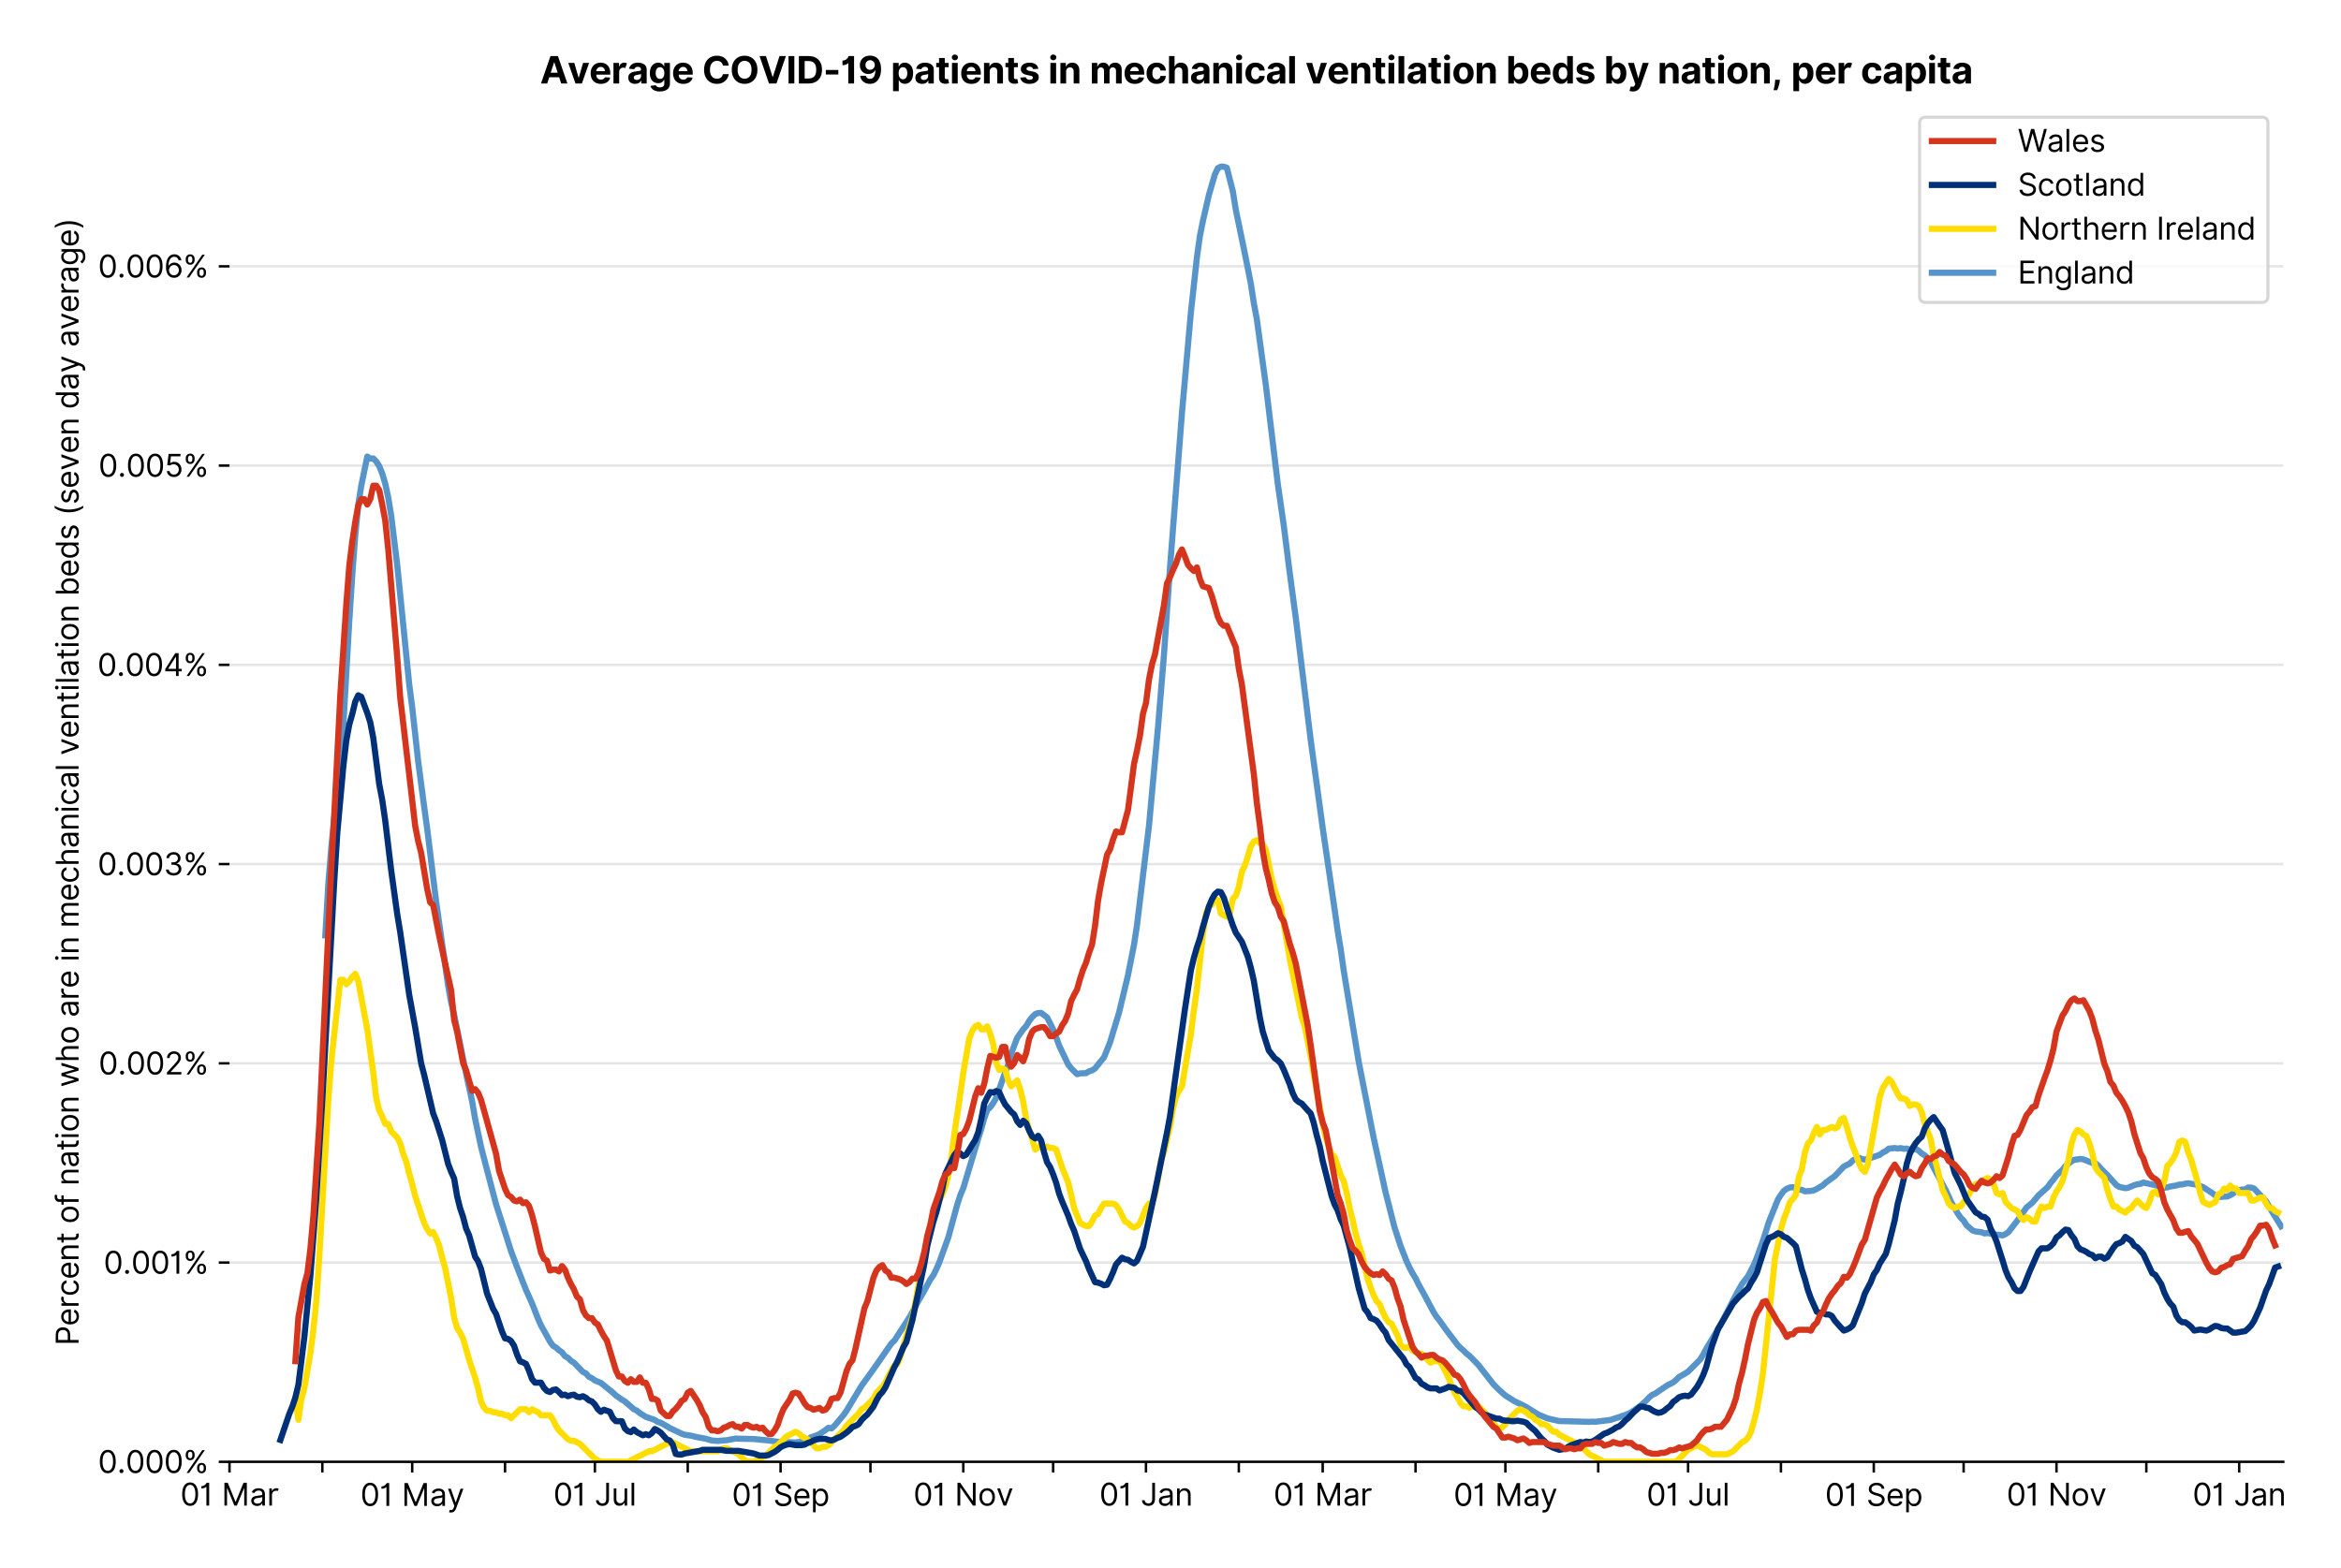 <?xml version="1.0" encoding="utf-8" standalone="no"?>
<!DOCTYPE svg PUBLIC "-//W3C//DTD SVG 1.1//EN"
  "http://www.w3.org/Graphics/SVG/1.1/DTD/svg11.dtd">
<svg xmlns:xlink="http://www.w3.org/1999/xlink" viewBox="0 0 763.25 511.234" xmlns="http://www.w3.org/2000/svg" version="1.1">
 <defs>
  <style type="text/css">*{stroke-linejoin: round; stroke-linecap: butt}</style>
 </defs>
 <g id="figure_1">
  <g id="patch_1">
   <path d="M 0 511.234 
L 763.25 511.234 
L 763.25 0 
L 0 0 
z
" style="fill: #ffffff"/>
  </g>
  <g id="axes_1">
   <g id="patch_2">
    <path d="M 74.825 476.745 
L 744.425 476.745 
L 744.425 33.225 
L 74.825 33.225 
z
" style="fill: #ffffff"/>
   </g>
   <g id="matplotlib.axis_1">
    <g id="xtick_1">
     <g id="line2d_1">
      <defs>
       <path id="m055a32961a" d="M 0 0 
L 0 3.5 
" style="stroke: #000000; stroke-width: 0.8"/>
      </defs>
      <g>
       <use xlink:href="#m055a32961a" x="74.825" y="476.745" style="stroke: #000000; stroke-width: 0.8"/>
      </g>
     </g>
     <g id="text_1">
      <!-- 01 Mar -->
      <g transform="translate(58.788 491.018)scale(0.1 -0.1)">
       <defs>
        <path id="Inter-Regular-30" d="M 2000 -64 
Q 1230 -64 806 561 
Q 382 1186 382 2327 
Q 382 3459 809 4088 
Q 1236 4718 2000 4718 
Q 2764 4718 3191 4088 
Q 3618 3459 3618 2327 
Q 3618 1186 3194 561 
Q 2771 -64 2000 -64 
z
M 2000 436 
Q 2509 436 2791 927 
Q 3073 1418 3073 2327 
Q 3073 3234 2789 3730 
Q 2505 4227 2000 4227 
Q 1496 4227 1211 3730 
Q 927 3234 927 2327 
Q 927 1418 1210 927 
Q 1493 436 2000 436 
z
" transform="scale(0.016)"/>
        <path id="Inter-Regular-31" d="M 1973 4655 
L 1973 0 
L 1409 0 
L 1409 3836 
L 1373 3836 
Q 1341 3773 1209 3692 
Q 1077 3611 868 3551 
Q 659 3491 391 3491 
L 391 3964 
Q 661 3964 859 4061 
Q 1057 4159 1190 4291 
Q 1323 4423 1392 4529 
Q 1461 4636 1473 4655 
L 1973 4655 
z
" transform="scale(0.016)"/>
        <path id="Inter-Regular-20" transform="scale(0.016)"/>
        <path id="Inter-Regular-4d" d="M 564 4655 
L 1236 4655 
L 2818 791 
L 2873 791 
L 4455 4655 
L 5127 4655 
L 5127 0 
L 4600 0 
L 4600 3536 
L 4555 3536 
L 3100 0 
L 2591 0 
L 1136 3536 
L 1091 3536 
L 1091 0 
L 564 0 
L 564 4655 
z
" transform="scale(0.016)"/>
        <path id="Inter-Regular-61" d="M 1518 -82 
Q 1186 -82 916 44 
Q 646 170 486 410 
Q 327 650 327 991 
Q 327 1291 445 1478 
Q 564 1666 761 1773 
Q 959 1880 1199 1933 
Q 1439 1986 1682 2018 
Q 2000 2059 2199 2080 
Q 2398 2102 2490 2154 
Q 2582 2207 2582 2336 
L 2582 2355 
Q 2582 2691 2399 2877 
Q 2216 3064 1846 3064 
Q 1461 3064 1243 2895 
Q 1025 2727 936 2536 
L 427 2718 
Q 564 3036 792 3214 
Q 1021 3393 1292 3464 
Q 1564 3536 1827 3536 
Q 1996 3536 2215 3496 
Q 2434 3457 2640 3334 
Q 2846 3211 2982 2963 
Q 3118 2716 3118 2300 
L 3118 0 
L 2582 0 
L 2582 473 
L 2555 473 
Q 2500 359 2373 229 
Q 2246 100 2034 9 
Q 1823 -82 1518 -82 
z
M 1600 400 
Q 1918 400 2137 525 
Q 2357 650 2469 847 
Q 2582 1045 2582 1264 
L 2582 1755 
Q 2548 1714 2433 1681 
Q 2318 1648 2169 1624 
Q 2021 1600 1881 1583 
Q 1741 1566 1655 1555 
Q 1446 1527 1265 1467 
Q 1084 1407 974 1287 
Q 864 1168 864 964 
Q 864 684 1072 542 
Q 1280 400 1600 400 
z
" transform="scale(0.016)"/>
        <path id="Inter-Regular-72" d="M 491 0 
L 491 3491 
L 1009 3491 
L 1009 2964 
L 1046 2964 
Q 1139 3223 1389 3384 
Q 1639 3545 1955 3545 
Q 2100 3545 2209 3511 
Q 2318 3477 2400 3418 
L 2218 2964 
Q 2161 2993 2085 3010 
Q 2009 3027 1909 3027 
Q 1527 3027 1277 2794 
Q 1027 2561 1027 2209 
L 1027 0 
L 491 0 
z
" transform="scale(0.016)"/>
       </defs>
       <use xlink:href="#Inter-Regular-30"/>
       <use xlink:href="#Inter-Regular-31" x="62.5"/>
       <use xlink:href="#Inter-Regular-20" x="106.676"/>
       <use xlink:href="#Inter-Regular-4d" x="134.801"/>
       <use xlink:href="#Inter-Regular-61" x="225.994"/>
       <use xlink:href="#Inter-Regular-72" x="282.386"/>
      </g>
     </g>
    </g>
    <g id="xtick_2">
     <g id="line2d_2">
      <g>
       <use xlink:href="#m055a32961a" x="105.096" y="476.745" style="stroke: #000000; stroke-width: 0.8"/>
      </g>
     </g>
    </g>
    <g id="xtick_3">
     <g id="line2d_3">
      <g>
       <use xlink:href="#m055a32961a" x="134.391" y="476.745" style="stroke: #000000; stroke-width: 0.8"/>
      </g>
     </g>
     <g id="text_2">
      <!-- 01 May -->
      <g transform="translate(117.488 491.117)scale(0.1 -0.1)">
       <defs>
        <path id="Inter-Regular-79" d="M 818 -1355 
Q 682 -1355 575 -1333 
Q 468 -1311 427 -1291 
L 564 -818 
Q 857 -893 1053 -814 
Q 1250 -736 1391 -345 
L 1509 -18 
L 218 3491 
L 800 3491 
L 1764 709 
L 1800 709 
L 2764 3491 
L 3346 3491 
L 1846 -564 
Q 1550 -1355 818 -1355 
z
" transform="scale(0.016)"/>
       </defs>
       <use xlink:href="#Inter-Regular-30"/>
       <use xlink:href="#Inter-Regular-31" x="62.5"/>
       <use xlink:href="#Inter-Regular-20" x="106.676"/>
       <use xlink:href="#Inter-Regular-4d" x="134.801"/>
       <use xlink:href="#Inter-Regular-61" x="225.994"/>
       <use xlink:href="#Inter-Regular-79" x="282.386"/>
      </g>
     </g>
    </g>
    <g id="xtick_4">
     <g id="line2d_4">
      <g>
       <use xlink:href="#m055a32961a" x="164.662" y="476.745" style="stroke: #000000; stroke-width: 0.8"/>
      </g>
     </g>
    </g>
    <g id="xtick_5">
     <g id="line2d_5">
      <g>
       <use xlink:href="#m055a32961a" x="193.957" y="476.745" style="stroke: #000000; stroke-width: 0.8"/>
      </g>
     </g>
     <g id="text_3">
      <!-- 01 Jul -->
      <g transform="translate(180.413 491.018)scale(0.1 -0.1)">
       <defs>
        <path id="Inter-Regular-4a" d="M 2346 4655 
L 2909 4655 
L 2909 1327 
Q 2909 657 2549 296 
Q 2189 -64 1582 -64 
Q 1200 -64 902 76 
Q 605 216 434 475 
Q 264 734 264 1091 
L 818 1091 
Q 818 795 1034 615 
Q 1250 436 1582 436 
Q 1948 436 2147 664 
Q 2346 893 2346 1327 
L 2346 4655 
z
" transform="scale(0.016)"/>
        <path id="Inter-Regular-75" d="M 2691 1427 
L 2691 3491 
L 3227 3491 
L 3227 0 
L 2691 0 
L 2691 591 
L 2655 591 
Q 2532 325 2273 140 
Q 2014 -45 1618 -45 
Q 1127 -45 809 280 
Q 491 605 491 1273 
L 491 3491 
L 1027 3491 
L 1027 1309 
Q 1027 927 1242 700 
Q 1457 473 1791 473 
Q 1991 473 2199 575 
Q 2407 677 2549 888 
Q 2691 1100 2691 1427 
z
" transform="scale(0.016)"/>
        <path id="Inter-Regular-6c" d="M 1027 4655 
L 1027 0 
L 491 0 
L 491 4655 
L 1027 4655 
z
" transform="scale(0.016)"/>
       </defs>
       <use xlink:href="#Inter-Regular-30"/>
       <use xlink:href="#Inter-Regular-31" x="62.5"/>
       <use xlink:href="#Inter-Regular-20" x="106.676"/>
       <use xlink:href="#Inter-Regular-4a" x="134.801"/>
       <use xlink:href="#Inter-Regular-75" x="189.063"/>
       <use xlink:href="#Inter-Regular-6c" x="247.159"/>
      </g>
     </g>
    </g>
    <g id="xtick_6">
     <g id="line2d_6">
      <g>
       <use xlink:href="#m055a32961a" x="224.228" y="476.745" style="stroke: #000000; stroke-width: 0.8"/>
      </g>
     </g>
    </g>
    <g id="xtick_7">
     <g id="line2d_7">
      <g>
       <use xlink:href="#m055a32961a" x="254.499" y="476.745" style="stroke: #000000; stroke-width: 0.8"/>
      </g>
     </g>
     <g id="text_4">
      <!-- 01 Sep -->
      <g transform="translate(238.612 491.117)scale(0.1 -0.1)">
       <defs>
        <path id="Inter-Regular-53" d="M 3109 3491 
Q 3068 3836 2777 4027 
Q 2486 4218 2064 4218 
Q 1600 4218 1318 3999 
Q 1036 3780 1036 3445 
Q 1036 3195 1189 3042 
Q 1343 2889 1553 2803 
Q 1764 2718 1936 2673 
L 2409 2545 
Q 2591 2498 2815 2414 
Q 3039 2330 3244 2185 
Q 3450 2041 3584 1816 
Q 3718 1591 3718 1264 
Q 3718 886 3521 581 
Q 3325 277 2949 97 
Q 2573 -82 2036 -82 
Q 1286 -82 845 272 
Q 405 627 364 1200 
L 946 1200 
Q 968 936 1124 764 
Q 1280 593 1519 510 
Q 1759 427 2036 427 
Q 2359 427 2616 533 
Q 2873 639 3023 828 
Q 3173 1018 3173 1273 
Q 3173 1505 3043 1650 
Q 2914 1795 2702 1886 
Q 2491 1977 2246 2045 
L 1673 2209 
Q 1127 2366 809 2657 
Q 491 2948 491 3418 
Q 491 3809 703 4101 
Q 916 4393 1276 4555 
Q 1636 4718 2082 4718 
Q 2532 4718 2882 4558 
Q 3232 4398 3437 4120 
Q 3643 3843 3655 3491 
L 3109 3491 
z
" transform="scale(0.016)"/>
        <path id="Inter-Regular-65" d="M 1955 -73 
Q 1450 -73 1085 151 
Q 721 375 524 778 
Q 327 1182 327 1718 
Q 327 2255 524 2665 
Q 721 3075 1074 3305 
Q 1427 3536 1900 3536 
Q 2173 3536 2439 3445 
Q 2705 3355 2923 3151 
Q 3141 2948 3270 2614 
Q 3400 2280 3400 1791 
L 3400 1564 
L 866 1564 
Q 884 1005 1183 707 
Q 1482 409 1955 409 
Q 2271 409 2498 545 
Q 2725 682 2827 955 
L 3346 809 
Q 3223 414 2854 170 
Q 2486 -73 1955 -73 
z
M 866 2027 
L 2855 2027 
Q 2855 2470 2595 2762 
Q 2336 3055 1900 3055 
Q 1593 3055 1368 2911 
Q 1143 2768 1013 2533 
Q 884 2298 866 2027 
z
" transform="scale(0.016)"/>
        <path id="Inter-Regular-70" d="M 491 -1309 
L 491 3491 
L 1009 3491 
L 1009 2936 
L 1073 2936 
Q 1132 3027 1237 3169 
Q 1343 3311 1542 3423 
Q 1741 3536 2082 3536 
Q 2523 3536 2859 3315 
Q 3196 3095 3384 2690 
Q 3573 2286 3573 1736 
Q 3573 1182 3384 776 
Q 3196 370 2861 148 
Q 2527 -73 2091 -73 
Q 1755 -73 1552 39 
Q 1350 152 1241 296 
Q 1132 441 1073 536 
L 1027 536 
L 1027 -1309 
L 491 -1309 
z
M 1018 1745 
Q 1018 1152 1276 780 
Q 1534 409 2018 409 
Q 2355 409 2581 587 
Q 2807 766 2921 1069 
Q 3036 1373 3036 1745 
Q 3036 2114 2923 2410 
Q 2811 2707 2585 2881 
Q 2359 3055 2018 3055 
Q 1527 3055 1272 2693 
Q 1018 2332 1018 1745 
z
" transform="scale(0.016)"/>
       </defs>
       <use xlink:href="#Inter-Regular-30"/>
       <use xlink:href="#Inter-Regular-31" x="62.5"/>
       <use xlink:href="#Inter-Regular-20" x="106.676"/>
       <use xlink:href="#Inter-Regular-53" x="134.801"/>
       <use xlink:href="#Inter-Regular-65" x="198.58"/>
       <use xlink:href="#Inter-Regular-70" x="256.818"/>
      </g>
     </g>
    </g>
    <g id="xtick_8">
     <g id="line2d_8">
      <g>
       <use xlink:href="#m055a32961a" x="283.794" y="476.745" style="stroke: #000000; stroke-width: 0.8"/>
      </g>
     </g>
    </g>
    <g id="xtick_9">
     <g id="line2d_9">
      <g>
       <use xlink:href="#m055a32961a" x="314.065" y="476.745" style="stroke: #000000; stroke-width: 0.8"/>
      </g>
     </g>
     <g id="text_5">
      <!-- 01 Nov -->
      <g transform="translate(297.794 491.018)scale(0.1 -0.1)">
       <defs>
        <path id="Inter-Regular-4e" d="M 4255 4655 
L 4255 0 
L 3709 0 
L 1173 3655 
L 1127 3655 
L 1127 0 
L 564 0 
L 564 4655 
L 1109 4655 
L 3655 991 
L 3700 991 
L 3700 4655 
L 4255 4655 
z
" transform="scale(0.016)"/>
        <path id="Inter-Regular-6f" d="M 1909 -73 
Q 1436 -73 1080 152 
Q 725 377 526 781 
Q 327 1186 327 1727 
Q 327 2273 526 2679 
Q 725 3086 1080 3311 
Q 1436 3536 1909 3536 
Q 2382 3536 2737 3311 
Q 3093 3086 3292 2679 
Q 3491 2273 3491 1727 
Q 3491 1186 3292 781 
Q 3093 377 2737 152 
Q 2382 -73 1909 -73 
z
M 1909 409 
Q 2268 409 2500 593 
Q 2732 777 2843 1077 
Q 2955 1377 2955 1727 
Q 2955 2077 2843 2379 
Q 2732 2682 2500 2868 
Q 2268 3055 1909 3055 
Q 1550 3055 1318 2868 
Q 1086 2682 975 2379 
Q 864 2077 864 1727 
Q 864 1377 975 1077 
Q 1086 777 1318 593 
Q 1550 409 1909 409 
z
" transform="scale(0.016)"/>
        <path id="Inter-Regular-76" d="M 3346 3491 
L 2055 0 
L 1509 0 
L 218 3491 
L 800 3491 
L 1764 709 
L 1800 709 
L 2764 3491 
L 3346 3491 
z
" transform="scale(0.016)"/>
       </defs>
       <use xlink:href="#Inter-Regular-30"/>
       <use xlink:href="#Inter-Regular-31" x="62.5"/>
       <use xlink:href="#Inter-Regular-20" x="106.676"/>
       <use xlink:href="#Inter-Regular-4e" x="134.801"/>
       <use xlink:href="#Inter-Regular-6f" x="210.085"/>
       <use xlink:href="#Inter-Regular-76" x="269.744"/>
      </g>
     </g>
    </g>
    <g id="xtick_10">
     <g id="line2d_10">
      <g>
       <use xlink:href="#m055a32961a" x="343.36" y="476.745" style="stroke: #000000; stroke-width: 0.8"/>
      </g>
     </g>
    </g>
    <g id="xtick_11">
     <g id="line2d_11">
      <g>
       <use xlink:href="#m055a32961a" x="373.631" y="476.745" style="stroke: #000000; stroke-width: 0.8"/>
      </g>
     </g>
     <g id="text_6">
      <!-- 01 Jan -->
      <g transform="translate(358.432 491.018)scale(0.1 -0.1)">
       <defs>
        <path id="Inter-Regular-6e" d="M 1027 2100 
L 1027 0 
L 491 0 
L 491 3491 
L 1009 3491 
L 1009 2945 
L 1055 2945 
Q 1177 3211 1427 3373 
Q 1677 3536 2073 3536 
Q 2602 3536 2928 3211 
Q 3255 2886 3255 2218 
L 3255 0 
L 2718 0 
L 2718 2182 
Q 2718 2593 2504 2824 
Q 2291 3055 1918 3055 
Q 1534 3055 1280 2806 
Q 1027 2557 1027 2100 
z
" transform="scale(0.016)"/>
       </defs>
       <use xlink:href="#Inter-Regular-30"/>
       <use xlink:href="#Inter-Regular-31" x="62.5"/>
       <use xlink:href="#Inter-Regular-20" x="106.676"/>
       <use xlink:href="#Inter-Regular-4a" x="134.801"/>
       <use xlink:href="#Inter-Regular-61" x="189.063"/>
       <use xlink:href="#Inter-Regular-6e" x="245.455"/>
      </g>
     </g>
    </g>
    <g id="xtick_12">
     <g id="line2d_12">
      <g>
       <use xlink:href="#m055a32961a" x="403.903" y="476.745" style="stroke: #000000; stroke-width: 0.8"/>
      </g>
     </g>
    </g>
    <g id="xtick_13">
     <g id="line2d_13">
      <g>
       <use xlink:href="#m055a32961a" x="431.244" y="476.745" style="stroke: #000000; stroke-width: 0.8"/>
      </g>
     </g>
     <g id="text_7">
      <!-- 01 Mar -->
      <g transform="translate(415.208 491.018)scale(0.1 -0.1)">
       <use xlink:href="#Inter-Regular-30"/>
       <use xlink:href="#Inter-Regular-31" x="62.5"/>
       <use xlink:href="#Inter-Regular-20" x="106.676"/>
       <use xlink:href="#Inter-Regular-4d" x="134.801"/>
       <use xlink:href="#Inter-Regular-61" x="225.994"/>
       <use xlink:href="#Inter-Regular-72" x="282.386"/>
      </g>
     </g>
    </g>
    <g id="xtick_14">
     <g id="line2d_14">
      <g>
       <use xlink:href="#m055a32961a" x="461.516" y="476.745" style="stroke: #000000; stroke-width: 0.8"/>
      </g>
     </g>
    </g>
    <g id="xtick_15">
     <g id="line2d_15">
      <g>
       <use xlink:href="#m055a32961a" x="490.81" y="476.745" style="stroke: #000000; stroke-width: 0.8"/>
      </g>
     </g>
     <g id="text_8">
      <!-- 01 May -->
      <g transform="translate(473.907 491.117)scale(0.1 -0.1)">
       <use xlink:href="#Inter-Regular-30"/>
       <use xlink:href="#Inter-Regular-31" x="62.5"/>
       <use xlink:href="#Inter-Regular-20" x="106.676"/>
       <use xlink:href="#Inter-Regular-4d" x="134.801"/>
       <use xlink:href="#Inter-Regular-61" x="225.994"/>
       <use xlink:href="#Inter-Regular-79" x="282.386"/>
      </g>
     </g>
    </g>
    <g id="xtick_16">
     <g id="line2d_16">
      <g>
       <use xlink:href="#m055a32961a" x="521.082" y="476.745" style="stroke: #000000; stroke-width: 0.8"/>
      </g>
     </g>
    </g>
    <g id="xtick_17">
     <g id="line2d_17">
      <g>
       <use xlink:href="#m055a32961a" x="550.376" y="476.745" style="stroke: #000000; stroke-width: 0.8"/>
      </g>
     </g>
     <g id="text_9">
      <!-- 01 Jul -->
      <g transform="translate(536.832 491.018)scale(0.1 -0.1)">
       <use xlink:href="#Inter-Regular-30"/>
       <use xlink:href="#Inter-Regular-31" x="62.5"/>
       <use xlink:href="#Inter-Regular-20" x="106.676"/>
       <use xlink:href="#Inter-Regular-4a" x="134.801"/>
       <use xlink:href="#Inter-Regular-75" x="189.063"/>
       <use xlink:href="#Inter-Regular-6c" x="247.159"/>
      </g>
     </g>
    </g>
    <g id="xtick_18">
     <g id="line2d_18">
      <g>
       <use xlink:href="#m055a32961a" x="580.647" y="476.745" style="stroke: #000000; stroke-width: 0.8"/>
      </g>
     </g>
    </g>
    <g id="xtick_19">
     <g id="line2d_19">
      <g>
       <use xlink:href="#m055a32961a" x="610.919" y="476.745" style="stroke: #000000; stroke-width: 0.8"/>
      </g>
     </g>
     <g id="text_10">
      <!-- 01 Sep -->
      <g transform="translate(595.031 491.117)scale(0.1 -0.1)">
       <use xlink:href="#Inter-Regular-30"/>
       <use xlink:href="#Inter-Regular-31" x="62.5"/>
       <use xlink:href="#Inter-Regular-20" x="106.676"/>
       <use xlink:href="#Inter-Regular-53" x="134.801"/>
       <use xlink:href="#Inter-Regular-65" x="198.58"/>
       <use xlink:href="#Inter-Regular-70" x="256.818"/>
      </g>
     </g>
    </g>
    <g id="xtick_20">
     <g id="line2d_20">
      <g>
       <use xlink:href="#m055a32961a" x="640.213" y="476.745" style="stroke: #000000; stroke-width: 0.8"/>
      </g>
     </g>
    </g>
    <g id="xtick_21">
     <g id="line2d_21">
      <g>
       <use xlink:href="#m055a32961a" x="670.485" y="476.745" style="stroke: #000000; stroke-width: 0.8"/>
      </g>
     </g>
     <g id="text_11">
      <!-- 01 Nov -->
      <g transform="translate(654.214 491.018)scale(0.1 -0.1)">
       <use xlink:href="#Inter-Regular-30"/>
       <use xlink:href="#Inter-Regular-31" x="62.5"/>
       <use xlink:href="#Inter-Regular-20" x="106.676"/>
       <use xlink:href="#Inter-Regular-4e" x="134.801"/>
       <use xlink:href="#Inter-Regular-6f" x="210.085"/>
       <use xlink:href="#Inter-Regular-76" x="269.744"/>
      </g>
     </g>
    </g>
    <g id="xtick_22">
     <g id="line2d_22">
      <g>
       <use xlink:href="#m055a32961a" x="699.779" y="476.745" style="stroke: #000000; stroke-width: 0.8"/>
      </g>
     </g>
    </g>
    <g id="xtick_23">
     <g id="line2d_23">
      <g>
       <use xlink:href="#m055a32961a" x="730.051" y="476.745" style="stroke: #000000; stroke-width: 0.8"/>
      </g>
     </g>
     <g id="text_12">
      <!-- 01 Jan -->
      <g transform="translate(714.851 491.018)scale(0.1 -0.1)">
       <use xlink:href="#Inter-Regular-30"/>
       <use xlink:href="#Inter-Regular-31" x="62.5"/>
       <use xlink:href="#Inter-Regular-20" x="106.676"/>
       <use xlink:href="#Inter-Regular-4a" x="134.801"/>
       <use xlink:href="#Inter-Regular-61" x="189.063"/>
       <use xlink:href="#Inter-Regular-6e" x="245.455"/>
      </g>
     </g>
    </g>
   </g>
   <g id="matplotlib.axis_2">
    <g id="ytick_1">
     <g id="line2d_24">
      <path d="M 74.825 476.745 
L 744.425 476.745 
" clip-path="url(#p2d70c362b1)" style="fill: none; stroke: #e5e5e5; stroke-width: 0.8; stroke-linecap: square"/>
     </g>
     <g id="line2d_25">
      <defs>
       <path id="m4df85a94cd" d="M 0 0 
L -3.5 0 
" style="stroke: #000000; stroke-width: 0.8"/>
      </defs>
      <g>
       <use xlink:href="#m4df85a94cd" x="74.825" y="476.745" style="stroke: #000000; stroke-width: 0.8"/>
      </g>
     </g>
     <g id="text_13">
      <!-- 0.000% -->
      <g transform="translate(31.944 480.382)scale(0.1 -0.1)">
       <defs>
        <path id="Inter-Regular-2e" d="M 882 -36 
Q 714 -36 593 84 
Q 473 205 473 373 
Q 473 541 593 661 
Q 714 782 882 782 
Q 1050 782 1170 661 
Q 1291 541 1291 373 
Q 1291 205 1170 84 
Q 1050 -36 882 -36 
z
" transform="scale(0.016)"/>
        <path id="Inter-Regular-25" d="M 2855 873 
L 2855 1118 
Q 2855 1373 2960 1585 
Q 3066 1798 3269 1926 
Q 3473 2055 3764 2055 
Q 4059 2055 4259 1926 
Q 4459 1798 4561 1585 
Q 4664 1373 4664 1118 
L 4664 873 
Q 4664 618 4560 405 
Q 4457 193 4256 64 
Q 4055 -64 3764 -64 
Q 3468 -64 3266 64 
Q 3064 193 2959 405 
Q 2855 618 2855 873 
z
M 536 3536 
L 536 3782 
Q 536 4036 642 4248 
Q 748 4461 951 4589 
Q 1155 4718 1446 4718 
Q 1741 4718 1941 4589 
Q 2141 4461 2243 4248 
Q 2346 4036 2346 3782 
L 2346 3536 
Q 2346 3282 2242 3069 
Q 2139 2857 1937 2728 
Q 1736 2600 1446 2600 
Q 1150 2600 948 2728 
Q 746 2857 641 3069 
Q 536 3282 536 3536 
z
M 709 0 
L 3909 4655 
L 4427 4655 
L 1227 0 
L 709 0 
z
M 3318 1118 
L 3318 873 
Q 3318 661 3418 494 
Q 3518 327 3764 327 
Q 4002 327 4101 494 
Q 4200 661 4200 873 
L 4200 1118 
Q 4200 1330 4104 1497 
Q 4009 1664 3764 1664 
Q 3525 1664 3421 1497 
Q 3318 1330 3318 1118 
z
M 1000 3782 
L 1000 3536 
Q 1000 3325 1100 3158 
Q 1200 2991 1446 2991 
Q 1684 2991 1783 3158 
Q 1882 3325 1882 3536 
L 1882 3782 
Q 1882 3993 1786 4160 
Q 1691 4327 1446 4327 
Q 1207 4327 1103 4160 
Q 1000 3993 1000 3782 
z
" transform="scale(0.016)"/>
       </defs>
       <use xlink:href="#Inter-Regular-30"/>
       <use xlink:href="#Inter-Regular-2e" x="62.5"/>
       <use xlink:href="#Inter-Regular-30" x="90.057"/>
       <use xlink:href="#Inter-Regular-30" x="152.557"/>
       <use xlink:href="#Inter-Regular-30" x="215.057"/>
       <use xlink:href="#Inter-Regular-25" x="277.557"/>
      </g>
     </g>
    </g>
    <g id="ytick_2">
     <g id="line2d_26">
      <path d="M 74.825 411.765 
L 744.425 411.765 
" clip-path="url(#p2d70c362b1)" style="fill: none; stroke: #e5e5e5; stroke-width: 0.8; stroke-linecap: square"/>
     </g>
     <g id="line2d_27">
      <g>
       <use xlink:href="#m4df85a94cd" x="74.825" y="411.765" style="stroke: #000000; stroke-width: 0.8"/>
      </g>
     </g>
     <g id="text_14">
      <!-- 0.001% -->
      <g transform="translate(33.777 415.401)scale(0.1 -0.1)">
       <use xlink:href="#Inter-Regular-30"/>
       <use xlink:href="#Inter-Regular-2e" x="62.5"/>
       <use xlink:href="#Inter-Regular-30" x="90.057"/>
       <use xlink:href="#Inter-Regular-30" x="152.557"/>
       <use xlink:href="#Inter-Regular-31" x="215.057"/>
       <use xlink:href="#Inter-Regular-25" x="259.233"/>
      </g>
     </g>
    </g>
    <g id="ytick_3">
     <g id="line2d_28">
      <path d="M 74.825 346.784 
L 744.425 346.784 
" clip-path="url(#p2d70c362b1)" style="fill: none; stroke: #e5e5e5; stroke-width: 0.8; stroke-linecap: square"/>
     </g>
     <g id="line2d_29">
      <g>
       <use xlink:href="#m4df85a94cd" x="74.825" y="346.784" style="stroke: #000000; stroke-width: 0.8"/>
      </g>
     </g>
     <g id="text_15">
      <!-- 0.002% -->
      <g transform="translate(32.142 350.421)scale(0.1 -0.1)">
       <defs>
        <path id="Inter-Regular-32" d="M 482 0 
L 482 409 
L 2018 2091 
Q 2289 2386 2464 2605 
Q 2639 2825 2724 3019 
Q 2809 3214 2809 3427 
Q 2809 3795 2553 4011 
Q 2298 4227 1918 4227 
Q 1514 4227 1275 3985 
Q 1036 3743 1036 3345 
L 500 3345 
Q 500 3755 688 4064 
Q 877 4373 1203 4545 
Q 1530 4718 1936 4718 
Q 2346 4718 2661 4545 
Q 2977 4373 3156 4079 
Q 3336 3786 3336 3427 
Q 3336 3170 3244 2926 
Q 3152 2682 2926 2383 
Q 2700 2084 2300 1655 
L 1255 536 
L 1255 500 
L 3418 500 
L 3418 0 
L 482 0 
z
" transform="scale(0.016)"/>
       </defs>
       <use xlink:href="#Inter-Regular-30"/>
       <use xlink:href="#Inter-Regular-2e" x="62.5"/>
       <use xlink:href="#Inter-Regular-30" x="90.057"/>
       <use xlink:href="#Inter-Regular-30" x="152.557"/>
       <use xlink:href="#Inter-Regular-32" x="215.057"/>
       <use xlink:href="#Inter-Regular-25" x="275.568"/>
      </g>
     </g>
    </g>
    <g id="ytick_4">
     <g id="line2d_30">
      <path d="M 74.825 281.804 
L 744.425 281.804 
" clip-path="url(#p2d70c362b1)" style="fill: none; stroke: #e5e5e5; stroke-width: 0.8; stroke-linecap: square"/>
     </g>
     <g id="line2d_31">
      <g>
       <use xlink:href="#m4df85a94cd" x="74.825" y="281.804" style="stroke: #000000; stroke-width: 0.8"/>
      </g>
     </g>
     <g id="text_16">
      <!-- 0.003% -->
      <g transform="translate(31.83 285.441)scale(0.1 -0.1)">
       <defs>
        <path id="Inter-Regular-33" d="M 2055 -64 
Q 1605 -64 1253 90 
Q 902 245 696 521 
Q 491 798 473 1164 
L 1046 1164 
Q 1071 827 1356 631 
Q 1641 436 2046 436 
Q 2493 436 2783 664 
Q 3073 893 3073 1264 
Q 3073 1650 2787 1893 
Q 2502 2136 1973 2136 
L 1600 2136 
L 1600 2636 
L 1973 2636 
Q 2386 2636 2647 2856 
Q 2909 3077 2909 3445 
Q 2909 3798 2679 4012 
Q 2450 4227 2064 4227 
Q 1823 4227 1610 4139 
Q 1398 4052 1264 3887 
Q 1130 3723 1118 3491 
L 573 3491 
Q 586 3857 793 4133 
Q 1000 4409 1335 4563 
Q 1671 4718 2073 4718 
Q 2505 4718 2814 4544 
Q 3123 4370 3289 4086 
Q 3455 3802 3455 3473 
Q 3455 3080 3249 2802 
Q 3043 2525 2691 2418 
L 2691 2382 
Q 3132 2309 3379 2008 
Q 3627 1707 3627 1264 
Q 3627 884 3421 583 
Q 3216 282 2861 109 
Q 2507 -64 2055 -64 
z
" transform="scale(0.016)"/>
       </defs>
       <use xlink:href="#Inter-Regular-30"/>
       <use xlink:href="#Inter-Regular-2e" x="62.5"/>
       <use xlink:href="#Inter-Regular-30" x="90.057"/>
       <use xlink:href="#Inter-Regular-30" x="152.557"/>
       <use xlink:href="#Inter-Regular-33" x="215.057"/>
       <use xlink:href="#Inter-Regular-25" x="278.693"/>
      </g>
     </g>
    </g>
    <g id="ytick_5">
     <g id="line2d_32">
      <path d="M 74.825 216.824 
L 744.425 216.824 
" clip-path="url(#p2d70c362b1)" style="fill: none; stroke: #e5e5e5; stroke-width: 0.8; stroke-linecap: square"/>
     </g>
     <g id="line2d_33">
      <g>
       <use xlink:href="#m4df85a94cd" x="74.825" y="216.824" style="stroke: #000000; stroke-width: 0.8"/>
      </g>
     </g>
     <g id="text_17">
      <!-- 0.004% -->
      <g transform="translate(31.773 220.46)scale(0.1 -0.1)">
       <defs>
        <path id="Inter-Regular-34" d="M 373 955 
L 373 1418 
L 2418 4655 
L 3100 4655 
L 3100 1455 
L 3736 1455 
L 3736 955 
L 3100 955 
L 3100 0 
L 2564 0 
L 2564 955 
L 373 955 
z
M 2564 1455 
L 2564 3936 
L 2527 3936 
L 982 1491 
L 982 1455 
L 2564 1455 
z
" transform="scale(0.016)"/>
       </defs>
       <use xlink:href="#Inter-Regular-30"/>
       <use xlink:href="#Inter-Regular-2e" x="62.5"/>
       <use xlink:href="#Inter-Regular-30" x="90.057"/>
       <use xlink:href="#Inter-Regular-30" x="152.557"/>
       <use xlink:href="#Inter-Regular-34" x="215.057"/>
       <use xlink:href="#Inter-Regular-25" x="279.261"/>
      </g>
     </g>
    </g>
    <g id="ytick_6">
     <g id="line2d_34">
      <path d="M 74.825 151.843 
L 744.425 151.843 
" clip-path="url(#p2d70c362b1)" style="fill: none; stroke: #e5e5e5; stroke-width: 0.8; stroke-linecap: square"/>
     </g>
     <g id="line2d_35">
      <g>
       <use xlink:href="#m4df85a94cd" x="74.825" y="151.843" style="stroke: #000000; stroke-width: 0.8"/>
      </g>
     </g>
     <g id="text_18">
      <!-- 0.005% -->
      <g transform="translate(32.114 155.48)scale(0.1 -0.1)">
       <defs>
        <path id="Inter-Regular-35" d="M 1936 -64 
Q 1536 -64 1216 95 
Q 896 255 702 532 
Q 509 809 491 1164 
L 1036 1164 
Q 1068 848 1324 642 
Q 1580 436 1936 436 
Q 2223 436 2447 570 
Q 2671 705 2799 940 
Q 2927 1175 2927 1473 
Q 2927 1777 2794 2017 
Q 2661 2257 2429 2395 
Q 2198 2534 1900 2536 
Q 1686 2539 1461 2472 
Q 1236 2405 1091 2300 
L 564 2364 
L 846 4655 
L 3264 4655 
L 3264 4155 
L 1318 4155 
L 1155 2782 
L 1182 2782 
Q 1325 2895 1541 2970 
Q 1757 3045 1991 3045 
Q 2418 3045 2753 2842 
Q 3089 2639 3281 2286 
Q 3473 1934 3473 1482 
Q 3473 1036 3274 687 
Q 3075 339 2727 137 
Q 2380 -64 1936 -64 
z
" transform="scale(0.016)"/>
       </defs>
       <use xlink:href="#Inter-Regular-30"/>
       <use xlink:href="#Inter-Regular-2e" x="62.5"/>
       <use xlink:href="#Inter-Regular-30" x="90.057"/>
       <use xlink:href="#Inter-Regular-30" x="152.557"/>
       <use xlink:href="#Inter-Regular-35" x="215.057"/>
       <use xlink:href="#Inter-Regular-25" x="275.852"/>
      </g>
     </g>
    </g>
    <g id="ytick_7">
     <g id="line2d_36">
      <path d="M 74.825 86.863 
L 744.425 86.863 
" clip-path="url(#p2d70c362b1)" style="fill: none; stroke: #e5e5e5; stroke-width: 0.8; stroke-linecap: square"/>
     </g>
     <g id="line2d_37">
      <g>
       <use xlink:href="#m4df85a94cd" x="74.825" y="86.863" style="stroke: #000000; stroke-width: 0.8"/>
      </g>
     </g>
     <g id="text_19">
      <!-- 0.006% -->
      <g transform="translate(31.958 90.5)scale(0.1 -0.1)">
       <defs>
        <path id="Inter-Regular-36" d="M 2027 -64 
Q 1741 -59 1454 45 
Q 1168 150 932 399 
Q 696 648 552 1074 
Q 409 1500 409 2145 
Q 409 3386 861 4056 
Q 1314 4727 2100 4727 
Q 2686 4727 3073 4384 
Q 3461 4041 3546 3491 
L 2991 3491 
Q 2914 3811 2691 4019 
Q 2468 4227 2100 4227 
Q 1559 4227 1249 3755 
Q 939 3284 936 2427 
L 973 2427 
Q 1164 2716 1461 2880 
Q 1759 3045 2118 3045 
Q 2518 3045 2850 2846 
Q 3182 2648 3382 2299 
Q 3582 1950 3582 1500 
Q 3582 1068 3389 710 
Q 3196 352 2847 142 
Q 2498 -68 2027 -64 
z
M 2027 436 
Q 2314 436 2542 579 
Q 2771 723 2903 964 
Q 3036 1205 3036 1500 
Q 3036 1789 2908 2026 
Q 2780 2264 2556 2404 
Q 2332 2545 2046 2545 
Q 1757 2545 1525 2397 
Q 1293 2250 1157 2010 
Q 1021 1770 1018 1491 
Q 1018 1214 1149 973 
Q 1280 732 1508 584 
Q 1736 436 2027 436 
z
" transform="scale(0.016)"/>
       </defs>
       <use xlink:href="#Inter-Regular-30"/>
       <use xlink:href="#Inter-Regular-2e" x="62.5"/>
       <use xlink:href="#Inter-Regular-30" x="90.057"/>
       <use xlink:href="#Inter-Regular-30" x="152.557"/>
       <use xlink:href="#Inter-Regular-36" x="215.057"/>
       <use xlink:href="#Inter-Regular-25" x="277.415"/>
      </g>
     </g>
    </g>
    <g id="text_20">
     <!-- Percent of nation who are in mechanical ventilation beds (seven day average) -->
     <g transform="translate(25.614 438.816)rotate(-90)scale(0.1 -0.1)">
      <defs>
       <path id="Inter-Regular-50" d="M 564 0 
L 564 4655 
L 2136 4655 
Q 2684 4655 3033 4458 
Q 3382 4261 3550 3927 
Q 3718 3593 3718 3182 
Q 3718 2770 3551 2434 
Q 3384 2098 3036 1899 
Q 2689 1700 2146 1700 
L 1127 1700 
L 1127 0 
L 564 0 
z
M 1127 2200 
L 2127 2200 
Q 2689 2200 2926 2482 
Q 3164 2764 3164 3182 
Q 3164 3602 2925 3878 
Q 2686 4155 2118 4155 
L 1127 4155 
L 1127 2200 
z
" transform="scale(0.016)"/>
       <path id="Inter-Regular-63" d="M 1909 -73 
Q 1418 -73 1063 159 
Q 709 391 518 798 
Q 327 1205 327 1727 
Q 327 2259 524 2667 
Q 721 3075 1074 3305 
Q 1427 3536 1900 3536 
Q 2268 3536 2563 3400 
Q 2859 3264 3047 3018 
Q 3236 2773 3282 2445 
L 2746 2445 
Q 2684 2684 2474 2869 
Q 2264 3055 1909 3055 
Q 1439 3055 1151 2697 
Q 864 2339 864 1745 
Q 864 1139 1148 774 
Q 1432 409 1909 409 
Q 2223 409 2447 570 
Q 2671 732 2746 1018 
L 3282 1018 
Q 3236 709 3058 462 
Q 2880 216 2588 71 
Q 2296 -73 1909 -73 
z
" transform="scale(0.016)"/>
       <path id="Inter-Regular-74" d="M 2009 3491 
L 2009 3036 
L 1264 3036 
L 1264 1000 
Q 1264 773 1331 660 
Q 1398 548 1503 510 
Q 1609 473 1727 473 
Q 1816 473 1873 483 
Q 1930 493 1964 500 
L 2073 18 
Q 2018 -2 1920 -23 
Q 1823 -45 1673 -45 
Q 1446 -45 1228 52 
Q 1011 150 869 350 
Q 727 550 727 855 
L 727 3036 
L 200 3036 
L 200 3491 
L 727 3491 
L 727 4327 
L 1264 4327 
L 1264 3491 
L 2009 3491 
z
" transform="scale(0.016)"/>
       <path id="Inter-Regular-66" d="M 2046 3491 
L 2046 3036 
L 1264 3036 
L 1264 0 
L 727 0 
L 727 3036 
L 164 3036 
L 164 3491 
L 727 3491 
L 727 3973 
Q 727 4273 868 4473 
Q 1009 4673 1234 4773 
Q 1459 4873 1709 4873 
Q 1907 4873 2032 4841 
Q 2157 4809 2218 4782 
L 2064 4318 
Q 2023 4332 1951 4352 
Q 1880 4373 1764 4373 
Q 1498 4373 1381 4239 
Q 1264 4105 1264 3845 
L 1264 3491 
L 2046 3491 
z
" transform="scale(0.016)"/>
       <path id="Inter-Regular-69" d="M 491 0 
L 491 3491 
L 1027 3491 
L 1027 0 
L 491 0 
z
M 764 4073 
Q 607 4073 494 4179 
Q 382 4286 382 4436 
Q 382 4586 494 4693 
Q 607 4800 764 4800 
Q 921 4800 1033 4693 
Q 1146 4586 1146 4436 
Q 1146 4286 1033 4179 
Q 921 4073 764 4073 
z
" transform="scale(0.016)"/>
       <path id="Inter-Regular-77" d="M 1282 0 
L 218 3491 
L 782 3491 
L 1536 818 
L 1573 818 
L 2318 3491 
L 2891 3491 
L 3627 827 
L 3664 827 
L 4418 3491 
L 4982 3491 
L 3918 0 
L 3391 0 
L 2627 2682 
L 2573 2682 
L 1809 0 
L 1282 0 
z
" transform="scale(0.016)"/>
       <path id="Inter-Regular-68" d="M 1027 2100 
L 1027 0 
L 491 0 
L 491 4655 
L 1027 4655 
L 1027 2945 
L 1073 2945 
Q 1196 3216 1442 3376 
Q 1689 3536 2100 3536 
Q 2636 3536 2963 3213 
Q 3291 2891 3291 2218 
L 3291 0 
L 2755 0 
L 2755 2182 
Q 2755 2598 2540 2826 
Q 2325 3055 1946 3055 
Q 1548 3055 1287 2806 
Q 1027 2557 1027 2100 
z
" transform="scale(0.016)"/>
       <path id="Inter-Regular-6d" d="M 491 0 
L 491 3491 
L 1009 3491 
L 1009 2945 
L 1055 2945 
Q 1164 3225 1407 3380 
Q 1650 3536 1991 3536 
Q 2336 3536 2567 3380 
Q 2798 3225 2927 2945 
L 2964 2945 
Q 3098 3216 3366 3376 
Q 3634 3536 4009 3536 
Q 4477 3536 4775 3244 
Q 5073 2952 5073 2336 
L 5073 0 
L 4536 0 
L 4536 2336 
Q 4536 2723 4325 2889 
Q 4114 3055 3827 3055 
Q 3459 3055 3257 2833 
Q 3055 2611 3055 2273 
L 3055 0 
L 2509 0 
L 2509 2391 
Q 2509 2689 2316 2872 
Q 2123 3055 1818 3055 
Q 1609 3055 1428 2943 
Q 1248 2832 1137 2635 
Q 1027 2439 1027 2182 
L 1027 0 
L 491 0 
z
" transform="scale(0.016)"/>
       <path id="Inter-Regular-62" d="M 564 0 
L 564 4655 
L 1100 4655 
L 1100 2936 
L 1146 2936 
Q 1205 3027 1310 3169 
Q 1416 3311 1615 3423 
Q 1814 3536 2155 3536 
Q 2596 3536 2932 3315 
Q 3268 3095 3457 2690 
Q 3646 2286 3646 1736 
Q 3646 1182 3457 776 
Q 3268 370 2934 148 
Q 2600 -73 2164 -73 
Q 1827 -73 1625 39 
Q 1423 152 1314 296 
Q 1205 441 1146 536 
L 1082 536 
L 1082 0 
L 564 0 
z
M 1091 1745 
Q 1091 1152 1349 780 
Q 1607 409 2091 409 
Q 2427 409 2653 587 
Q 2880 766 2994 1069 
Q 3109 1373 3109 1745 
Q 3109 2114 2996 2410 
Q 2884 2707 2658 2881 
Q 2432 3055 2091 3055 
Q 1600 3055 1345 2693 
Q 1091 2332 1091 1745 
z
" transform="scale(0.016)"/>
       <path id="Inter-Regular-64" d="M 1809 -73 
Q 1373 -73 1039 148 
Q 705 370 516 776 
Q 327 1182 327 1736 
Q 327 2286 516 2690 
Q 705 3095 1041 3315 
Q 1377 3536 1818 3536 
Q 2159 3536 2358 3423 
Q 2557 3311 2662 3169 
Q 2768 3027 2827 2936 
L 2873 2936 
L 2873 4655 
L 3409 4655 
L 3409 0 
L 2891 0 
L 2891 536 
L 2827 536 
Q 2768 441 2659 296 
Q 2550 152 2348 39 
Q 2146 -73 1809 -73 
z
M 1882 409 
Q 2366 409 2624 780 
Q 2882 1152 2882 1745 
Q 2882 2332 2627 2693 
Q 2373 3055 1882 3055 
Q 1541 3055 1315 2881 
Q 1089 2707 976 2410 
Q 864 2114 864 1745 
Q 864 1373 978 1069 
Q 1093 766 1319 587 
Q 1546 409 1882 409 
z
" transform="scale(0.016)"/>
       <path id="Inter-Regular-73" d="M 2964 2709 
L 2482 2573 
Q 2411 2755 2245 2914 
Q 2080 3073 1727 3073 
Q 1407 3073 1194 2926 
Q 982 2780 982 2555 
Q 982 2355 1127 2239 
Q 1273 2123 1582 2045 
L 2100 1918 
Q 3027 1691 3027 973 
Q 3027 673 2855 436 
Q 2684 200 2377 63 
Q 2071 -73 1664 -73 
Q 1130 -73 780 159 
Q 430 391 336 836 
L 846 964 
Q 989 400 1655 400 
Q 2030 400 2251 560 
Q 2473 720 2473 945 
Q 2473 1316 1955 1436 
L 1373 1573 
Q 893 1686 669 1926 
Q 446 2166 446 2527 
Q 446 2823 613 3050 
Q 780 3277 1069 3406 
Q 1359 3536 1727 3536 
Q 2246 3536 2542 3309 
Q 2839 3082 2964 2709 
z
" transform="scale(0.016)"/>
       <path id="Inter-Regular-28" d="M 682 1964 
Q 682 2823 906 3544 
Q 1130 4266 1546 4873 
L 2018 4873 
Q 1800 4573 1623 4095 
Q 1446 3618 1341 3061 
Q 1236 2505 1236 1964 
Q 1236 1423 1341 866 
Q 1446 309 1623 -168 
Q 1800 -645 2018 -945 
L 1546 -945 
Q 1130 -339 906 383 
Q 682 1105 682 1964 
z
" transform="scale(0.016)"/>
       <path id="Inter-Regular-67" d="M 1900 -1382 
Q 1316 -1382 976 -1169 
Q 636 -957 473 -682 
L 900 -382 
Q 973 -477 1084 -601 
Q 1196 -725 1390 -817 
Q 1584 -909 1900 -909 
Q 2323 -909 2598 -704 
Q 2873 -500 2873 -64 
L 2873 645 
L 2827 645 
Q 2768 550 2660 410 
Q 2552 270 2351 162 
Q 2150 55 1809 55 
Q 1386 55 1051 255 
Q 716 455 521 836 
Q 327 1218 327 1764 
Q 327 2300 516 2699 
Q 705 3098 1041 3317 
Q 1377 3536 1818 3536 
Q 2159 3536 2360 3423 
Q 2561 3311 2669 3169 
Q 2777 3027 2836 2936 
L 2891 2936 
L 2891 3491 
L 3409 3491 
L 3409 -100 
Q 3409 -550 3205 -833 
Q 3002 -1116 2660 -1249 
Q 2318 -1382 1900 -1382 
z
M 1882 536 
Q 2366 536 2624 864 
Q 2882 1193 2882 1773 
Q 2882 2339 2627 2697 
Q 2373 3055 1882 3055 
Q 1541 3055 1315 2882 
Q 1089 2709 976 2418 
Q 864 2127 864 1773 
Q 864 1227 1120 881 
Q 1377 536 1882 536 
z
" transform="scale(0.016)"/>
       <path id="Inter-Regular-29" d="M 1638 1940 
Q 1638 1081 1414 359 
Q 1191 -362 775 -969 
L 302 -969 
Q 520 -669 697 -191 
Q 875 286 979 842 
Q 1084 1399 1084 1940 
Q 1084 2481 979 3038 
Q 875 3595 697 4072 
Q 520 4549 302 4849 
L 775 4849 
Q 1191 4243 1414 3521 
Q 1638 2799 1638 1940 
z
" transform="scale(0.016)"/>
      </defs>
      <use xlink:href="#Inter-Regular-50"/>
      <use xlink:href="#Inter-Regular-65" x="63.494"/>
      <use xlink:href="#Inter-Regular-72" x="121.733"/>
      <use xlink:href="#Inter-Regular-63" x="160.085"/>
      <use xlink:href="#Inter-Regular-65" x="215.909"/>
      <use xlink:href="#Inter-Regular-6e" x="274.148"/>
      <use xlink:href="#Inter-Regular-74" x="332.671"/>
      <use xlink:href="#Inter-Regular-20" x="369.034"/>
      <use xlink:href="#Inter-Regular-6f" x="397.159"/>
      <use xlink:href="#Inter-Regular-66" x="456.818"/>
      <use xlink:href="#Inter-Regular-20" x="492.898"/>
      <use xlink:href="#Inter-Regular-6e" x="521.023"/>
      <use xlink:href="#Inter-Regular-61" x="579.546"/>
      <use xlink:href="#Inter-Regular-74" x="635.938"/>
      <use xlink:href="#Inter-Regular-69" x="672.301"/>
      <use xlink:href="#Inter-Regular-6f" x="696.023"/>
      <use xlink:href="#Inter-Regular-6e" x="755.682"/>
      <use xlink:href="#Inter-Regular-20" x="814.205"/>
      <use xlink:href="#Inter-Regular-77" x="842.33"/>
      <use xlink:href="#Inter-Regular-68" x="923.58"/>
      <use xlink:href="#Inter-Regular-6f" x="982.671"/>
      <use xlink:href="#Inter-Regular-20" x="1042.33"/>
      <use xlink:href="#Inter-Regular-61" x="1070.455"/>
      <use xlink:href="#Inter-Regular-72" x="1126.847"/>
      <use xlink:href="#Inter-Regular-65" x="1165.199"/>
      <use xlink:href="#Inter-Regular-20" x="1223.438"/>
      <use xlink:href="#Inter-Regular-69" x="1251.563"/>
      <use xlink:href="#Inter-Regular-6e" x="1275.284"/>
      <use xlink:href="#Inter-Regular-20" x="1333.807"/>
      <use xlink:href="#Inter-Regular-6d" x="1361.932"/>
      <use xlink:href="#Inter-Regular-65" x="1448.864"/>
      <use xlink:href="#Inter-Regular-63" x="1507.103"/>
      <use xlink:href="#Inter-Regular-68" x="1562.926"/>
      <use xlink:href="#Inter-Regular-61" x="1622.017"/>
      <use xlink:href="#Inter-Regular-6e" x="1678.409"/>
      <use xlink:href="#Inter-Regular-69" x="1736.932"/>
      <use xlink:href="#Inter-Regular-63" x="1760.654"/>
      <use xlink:href="#Inter-Regular-61" x="1816.478"/>
      <use xlink:href="#Inter-Regular-6c" x="1872.87"/>
      <use xlink:href="#Inter-Regular-20" x="1896.591"/>
      <use xlink:href="#Inter-Regular-76" x="1924.716"/>
      <use xlink:href="#Inter-Regular-65" x="1980.398"/>
      <use xlink:href="#Inter-Regular-6e" x="2038.637"/>
      <use xlink:href="#Inter-Regular-74" x="2097.159"/>
      <use xlink:href="#Inter-Regular-69" x="2133.523"/>
      <use xlink:href="#Inter-Regular-6c" x="2157.245"/>
      <use xlink:href="#Inter-Regular-61" x="2180.966"/>
      <use xlink:href="#Inter-Regular-74" x="2237.358"/>
      <use xlink:href="#Inter-Regular-69" x="2273.722"/>
      <use xlink:href="#Inter-Regular-6f" x="2297.444"/>
      <use xlink:href="#Inter-Regular-6e" x="2357.103"/>
      <use xlink:href="#Inter-Regular-20" x="2415.625"/>
      <use xlink:href="#Inter-Regular-62" x="2443.75"/>
      <use xlink:href="#Inter-Regular-65" x="2505.824"/>
      <use xlink:href="#Inter-Regular-64" x="2564.063"/>
      <use xlink:href="#Inter-Regular-73" x="2626.137"/>
      <use xlink:href="#Inter-Regular-20" x="2678.41"/>
      <use xlink:href="#Inter-Regular-28" x="2706.535"/>
      <use xlink:href="#Inter-Regular-73" x="2742.756"/>
      <use xlink:href="#Inter-Regular-65" x="2795.029"/>
      <use xlink:href="#Inter-Regular-76" x="2853.267"/>
      <use xlink:href="#Inter-Regular-65" x="2908.949"/>
      <use xlink:href="#Inter-Regular-6e" x="2967.188"/>
      <use xlink:href="#Inter-Regular-20" x="3025.711"/>
      <use xlink:href="#Inter-Regular-64" x="3053.836"/>
      <use xlink:href="#Inter-Regular-61" x="3115.91"/>
      <use xlink:href="#Inter-Regular-79" x="3172.302"/>
      <use xlink:href="#Inter-Regular-20" x="3227.983"/>
      <use xlink:href="#Inter-Regular-61" x="3256.108"/>
      <use xlink:href="#Inter-Regular-76" x="3312.501"/>
      <use xlink:href="#Inter-Regular-65" x="3368.182"/>
      <use xlink:href="#Inter-Regular-72" x="3426.421"/>
      <use xlink:href="#Inter-Regular-61" x="3464.773"/>
      <use xlink:href="#Inter-Regular-67" x="3521.165"/>
      <use xlink:href="#Inter-Regular-65" x="3582.103"/>
      <use xlink:href="#Inter-Regular-29" x="3640.341"/>
     </g>
    </g>
   </g>
   <g id="line2d_38">
    <path d="M 106.073 305.073 
L 107.049 288.182 
L 108.026 276.346 
L 111.932 236.654 
L 113.885 202.444 
L 114.861 187.424 
L 115.838 174.555 
L 116.814 164.574 
L 117.791 158.386 
L 119.744 148.897 
L 120.72 149.554 
L 121.697 149.505 
L 122.673 150.506 
L 123.65 152.016 
L 124.626 154.446 
L 125.603 157.745 
L 126.579 162.26 
L 127.556 168.268 
L 129.509 184.256 
L 133.414 223.111 
L 134.391 230.662 
L 136.344 248.309 
L 138.297 263.099 
L 139.273 270.24 
L 142.203 294.075 
L 145.132 314.693 
L 146.109 321.456 
L 147.085 326.889 
L 148.062 330.927 
L 151.968 350.166 
L 153.921 359.113 
L 154.897 364.825 
L 156.85 374.083 
L 158.803 381.618 
L 161.733 392.748 
L 166.615 408.014 
L 168.568 413.234 
L 171.498 420.687 
L 173.451 425.037 
L 175.404 430.043 
L 176.38 432.243 
L 179.31 437.512 
L 180.286 438.891 
L 181.263 439.466 
L 182.239 440.336 
L 183.216 441.025 
L 184.192 442.306 
L 185.169 442.814 
L 186.145 443.816 
L 187.121 444.407 
L 190.051 447.427 
L 191.027 447.903 
L 192.004 449.019 
L 192.98 449.479 
L 193.957 450.201 
L 195.91 451.006 
L 199.816 454.174 
L 200.792 455.093 
L 202.745 456.472 
L 203.722 457.03 
L 206.651 459.591 
L 207.628 460.051 
L 208.604 460.855 
L 210.557 462.07 
L 213.487 463.104 
L 214.463 463.744 
L 215.44 464.023 
L 217.393 465.107 
L 218.369 465.73 
L 222.275 467.585 
L 223.252 467.93 
L 225.205 468.209 
L 227.158 468.685 
L 230.087 469.21 
L 232.04 469.785 
L 233.993 469.933 
L 236.923 469.703 
L 239.852 469.161 
L 241.805 469.227 
L 245.711 469.309 
L 250.593 469.785 
L 254.499 470.343 
L 255.476 470.277 
L 258.405 470.409 
L 259.382 470.409 
L 262.311 470.113 
L 263.288 470.048 
L 264.264 468.816 
L 266.217 468.127 
L 267.194 467.7 
L 269.147 466.387 
L 270.123 465.632 
L 271.1 465.862 
L 272.076 464.992 
L 275.006 461.512 
L 275.982 460.116 
L 280.865 451.991 
L 284.771 446.574 
L 290.63 438.136 
L 291.606 437.217 
L 295.512 431.192 
L 296.489 429.682 
L 299.418 424.298 
L 301.371 420.916 
L 303.324 417.256 
L 304.3 415.91 
L 305.277 413.94 
L 306.253 411.691 
L 309.183 403.565 
L 312.112 392.83 
L 313.089 389.809 
L 314.065 387.495 
L 318.948 371.293 
L 319.924 368.223 
L 320.901 364.727 
L 321.877 362.018 
L 322.854 361.099 
L 323.83 359.72 
L 324.807 358.046 
L 327.736 349.674 
L 328.713 347.211 
L 329.689 343.633 
L 331.642 338.478 
L 333.595 335.704 
L 334.572 334.637 
L 335.548 332.979 
L 336.525 331.699 
L 337.501 330.747 
L 338.478 330.369 
L 339.454 330.353 
L 341.407 331.814 
L 343.36 335.721 
L 344.337 338.199 
L 345.313 340.99 
L 348.243 347.129 
L 349.219 348.377 
L 351.172 350.33 
L 352.149 350.068 
L 354.102 349.986 
L 355.078 349.395 
L 356.054 349.099 
L 357.031 348.426 
L 358.984 346.013 
L 359.96 344.815 
L 361.913 339.956 
L 364.843 330.254 
L 367.772 318.025 
L 369.725 308.126 
L 370.702 301.741 
L 374.608 269.337 
L 377.537 237.425 
L 379.49 213.607 
L 381.443 185.422 
L 385.349 134.846 
L 388.279 101.818 
L 390.232 84.008 
L 391.208 76.982 
L 392.185 72.123 
L 394.138 63.603 
L 396.091 56.889 
L 397.067 54.854 
L 398.044 54.345 
L 399.02 54.361 
L 399.997 54.723 
L 401.95 62.372 
L 402.926 68.446 
L 405.856 82.629 
L 407.809 92.461 
L 408.785 98.814 
L 409.762 104.051 
L 412.691 125.44 
L 416.597 157.729 
L 418.55 171.354 
L 420.503 186.833 
L 422.456 201.394 
L 427.338 241.349 
L 431.244 269.977 
L 435.15 296.685 
L 436.127 303.596 
L 437.103 309.456 
L 438.08 316.383 
L 442.962 346.128 
L 447.845 371.014 
L 451.751 388.89 
L 454.68 400.364 
L 456.633 406.323 
L 458.586 411.313 
L 459.563 413.431 
L 460.539 415.269 
L 461.516 416.845 
L 462.492 418.864 
L 464.445 422.377 
L 467.374 427.893 
L 468.351 429.42 
L 469.327 430.634 
L 471.28 433.425 
L 475.186 438.563 
L 476.163 439.613 
L 477.139 440.434 
L 478.116 441.419 
L 479.092 442.174 
L 482.022 445.178 
L 486.904 451.433 
L 488.857 453.402 
L 490.81 455.11 
L 493.74 456.964 
L 496.669 458.376 
L 497.646 458.902 
L 499.599 460.116 
L 501.552 461.331 
L 504.481 462.562 
L 508.387 463.465 
L 510.34 463.498 
L 518.152 463.711 
L 519.129 463.646 
L 520.105 463.695 
L 524.987 463.104 
L 526.94 462.464 
L 527.917 462.185 
L 528.893 461.774 
L 529.87 461.512 
L 531.823 460.609 
L 534.752 458.573 
L 536.705 456.8 
L 537.682 455.75 
L 538.658 454.913 
L 539.635 454.502 
L 543.541 451.843 
L 545.494 450.842 
L 546.47 450.054 
L 547.447 449.069 
L 549.4 447.969 
L 550.376 447.329 
L 554.282 443.422 
L 555.259 441.879 
L 556.235 440.024 
L 560.141 433.491 
L 561.118 431.8 
L 566 422.262 
L 567.953 418.75 
L 569.906 416.254 
L 571.859 412.446 
L 572.836 410.066 
L 574.789 404.616 
L 576.742 398.46 
L 579.671 391.188 
L 580.647 389.645 
L 581.624 388.348 
L 582.6 387.659 
L 583.577 387.265 
L 584.553 387.183 
L 585.53 387.511 
L 586.506 387.987 
L 587.483 388.053 
L 588.459 388.529 
L 590.412 388.414 
L 591.389 388.201 
L 592.365 387.741 
L 594.318 386.559 
L 595.295 385.673 
L 598.224 383.539 
L 601.154 380.453 
L 603.107 379.451 
L 604.083 378.483 
L 605.06 377.875 
L 606.036 377.596 
L 607.013 377.974 
L 607.989 378.187 
L 608.966 377.957 
L 612.872 376.628 
L 613.848 375.889 
L 614.825 375.429 
L 615.801 374.609 
L 617.754 374.412 
L 618.731 374.576 
L 619.707 374.428 
L 620.684 374.674 
L 621.66 374.576 
L 622.637 374.953 
L 623.613 374.904 
L 624.59 374.674 
L 625.566 375.298 
L 626.543 376.185 
L 627.519 376.775 
L 628.496 377.76 
L 629.472 378.992 
L 633.378 386.329 
L 634.354 388.069 
L 636.307 392.354 
L 637.284 393.88 
L 638.26 395.719 
L 639.237 397.114 
L 640.213 398.083 
L 641.19 399.609 
L 643.143 401.3 
L 644.119 401.628 
L 646.072 401.875 
L 647.049 402.269 
L 648.025 402.121 
L 649.978 402.58 
L 651.931 402.745 
L 652.908 402.909 
L 653.884 402.482 
L 654.861 401.792 
L 656.814 399.248 
L 657.79 398.001 
L 660.72 393.782 
L 662.673 392.189 
L 664.626 389.842 
L 667.555 387.216 
L 668.532 385.837 
L 669.508 384.688 
L 670.485 383.325 
L 672.438 381.503 
L 673.414 380.305 
L 675.367 378.745 
L 676.344 378.236 
L 678.297 377.974 
L 679.273 378.105 
L 682.203 379.303 
L 683.179 379.386 
L 684.156 380.173 
L 685.132 381.306 
L 687.085 383.227 
L 690.014 386.51 
L 690.991 387.101 
L 692.944 387.511 
L 693.92 387.331 
L 695.873 386.51 
L 696.85 386.231 
L 697.826 386.099 
L 698.803 385.673 
L 700.756 386.099 
L 702.709 386.51 
L 703.685 386.887 
L 704.662 386.887 
L 705.638 387.331 
L 706.615 387.248 
L 707.591 386.953 
L 709.544 386.625 
L 710.521 386.329 
L 711.497 386.296 
L 712.474 386.034 
L 713.45 385.902 
L 716.38 386.411 
L 718.333 387.199 
L 721.262 389.087 
L 722.239 389.859 
L 723.215 390.22 
L 724.192 390.367 
L 725.168 390.236 
L 726.145 390.22 
L 727.121 389.793 
L 728.098 389.218 
L 729.074 388.447 
L 730.051 388.118 
L 731.027 387.938 
L 732.004 387.921 
L 732.98 387.281 
L 733.957 387.314 
L 734.933 387.642 
L 738.839 391.796 
L 740.792 395.21 
L 743.722 399.921 
L 743.722 399.921 
" clip-path="url(#p2d70c362b1)" style="fill: none; stroke: #5694ca; stroke-width: 2; stroke-linecap: square"/>
   </g>
   <g id="line2d_39">
    <path d="M 96.308 456.176 
L 97.284 463.033 
L 98.261 456.176 
L 99.237 452.748 
L 101.19 441.321 
L 102.167 433.649 
L 103.143 424.344 
L 104.12 409.652 
L 107.049 358.72 
L 108.026 345.987 
L 110.955 319.541 
L 111.932 319.541 
L 112.908 321.01 
L 113.885 320.031 
L 114.861 318.562 
L 115.838 317.582 
L 116.814 320.031 
L 119.744 335.702 
L 121.697 349.905 
L 122.673 358.23 
L 123.65 362.148 
L 124.626 364.107 
L 125.603 366.555 
L 126.579 366.555 
L 127.556 369.004 
L 129.509 370.963 
L 130.485 372.922 
L 131.461 376.35 
L 132.438 378.799 
L 133.414 382.717 
L 134.391 386.145 
L 135.367 390.063 
L 138.297 398.878 
L 139.273 400.837 
L 140.25 402.306 
L 141.226 401.816 
L 142.203 403.775 
L 143.179 406.224 
L 144.156 410.142 
L 145.132 413.57 
L 147.085 423.364 
L 148.062 429.731 
L 149.038 433.159 
L 150.015 434.628 
L 150.991 436.587 
L 152.944 443.443 
L 154.897 449.32 
L 155.874 452.748 
L 156.85 457.156 
L 157.827 459.115 
L 158.803 460.094 
L 159.78 460.094 
L 160.756 460.584 
L 161.733 460.584 
L 162.709 461.074 
L 163.686 461.074 
L 164.662 461.563 
L 165.639 461.563 
L 166.615 462.543 
L 169.545 459.604 
L 171.498 459.604 
L 172.474 460.584 
L 173.451 459.604 
L 175.404 460.584 
L 176.38 461.563 
L 179.31 461.563 
L 180.286 463.033 
L 181.263 464.991 
L 182.239 466.461 
L 185.169 469.399 
L 186.145 469.889 
L 187.121 469.889 
L 189.074 470.868 
L 193.957 475.766 
L 195.91 476.745 
L 204.698 476.745 
L 211.534 473.317 
L 212.51 473.317 
L 218.369 470.378 
L 219.346 470.378 
L 225.205 473.317 
L 233.993 473.317 
L 235.946 472.337 
L 236.923 472.337 
L 240.829 474.296 
L 242.781 476.255 
L 243.758 476.745 
L 245.711 476.745 
L 249.617 474.786 
L 252.546 471.848 
L 253.523 471.358 
L 256.452 468.42 
L 259.382 466.95 
L 260.358 467.44 
L 261.335 468.42 
L 263.288 469.399 
L 266.217 472.337 
L 267.194 472.337 
L 268.17 471.848 
L 269.147 471.848 
L 270.123 471.358 
L 275.006 466.461 
L 275.982 464.991 
L 279.888 461.074 
L 280.865 459.604 
L 281.841 459.115 
L 284.771 456.176 
L 285.747 454.217 
L 287.7 452.258 
L 288.677 450.789 
L 290.63 446.871 
L 291.606 445.402 
L 292.583 444.912 
L 293.559 442.464 
L 295.512 435.608 
L 297.465 429.731 
L 298.442 424.833 
L 300.394 413.57 
L 303.324 399.367 
L 304.3 396.429 
L 306.253 391.532 
L 307.23 389.573 
L 308.206 387.124 
L 309.183 383.206 
L 310.159 377.819 
L 311.136 369.984 
L 313.089 356.761 
L 314.065 349.905 
L 316.018 338.641 
L 316.995 336.192 
L 317.971 334.723 
L 318.948 334.233 
L 319.924 335.702 
L 320.901 335.702 
L 321.877 334.723 
L 322.854 337.172 
L 323.83 340.6 
L 324.807 346.476 
L 325.783 348.925 
L 326.76 348.435 
L 327.736 348.925 
L 328.713 352.353 
L 329.689 354.312 
L 331.642 352.353 
L 332.619 355.292 
L 333.595 359.209 
L 334.572 365.086 
L 335.548 368.514 
L 336.525 371.453 
L 337.501 374.881 
L 338.478 374.391 
L 339.454 373.412 
L 340.431 374.391 
L 341.407 373.901 
L 342.384 374.391 
L 343.36 374.391 
L 344.337 374.881 
L 346.29 380.758 
L 348.243 385.655 
L 349.219 389.573 
L 350.196 393.98 
L 352.149 398.878 
L 354.102 399.857 
L 355.078 399.857 
L 356.054 398.388 
L 357.031 396.429 
L 358.007 395.939 
L 358.984 393.98 
L 359.96 392.511 
L 362.89 392.511 
L 363.866 393.001 
L 364.843 394.47 
L 366.796 398.388 
L 367.772 398.878 
L 368.749 399.857 
L 369.725 400.347 
L 370.702 399.857 
L 371.678 398.878 
L 373.631 393.98 
L 374.608 392.511 
L 375.584 392.511 
L 376.561 389.573 
L 377.537 384.675 
L 378.514 378.309 
L 379.49 375.86 
L 381.443 367.535 
L 382.42 361.658 
L 383.396 357.74 
L 384.373 355.781 
L 385.349 354.312 
L 388.279 337.172 
L 389.255 329.336 
L 390.232 322.48 
L 392.185 304.849 
L 393.161 297.993 
L 394.138 295.544 
L 395.114 295.055 
L 396.091 293.096 
L 397.067 293.585 
L 398.044 297.993 
L 399.997 298.973 
L 400.973 297.993 
L 401.95 293.096 
L 402.926 292.116 
L 403.903 289.178 
L 404.879 284.281 
L 405.856 282.322 
L 406.832 279.383 
L 407.809 275.955 
L 408.785 274.486 
L 409.762 273.996 
L 410.738 274.976 
L 411.714 275.465 
L 412.691 276.935 
L 414.644 286.729 
L 415.62 290.157 
L 416.597 293.096 
L 417.573 295.544 
L 420.503 312.685 
L 424.409 331.785 
L 425.385 334.723 
L 427.338 344.518 
L 429.291 355.781 
L 430.268 360.679 
L 431.244 366.555 
L 432.221 370.963 
L 433.197 373.901 
L 434.174 376.35 
L 435.15 377.33 
L 437.103 383.206 
L 438.08 385.165 
L 439.056 389.083 
L 440.033 393.98 
L 441.009 397.898 
L 441.986 402.306 
L 442.962 405.734 
L 443.939 408.672 
L 445.892 416.998 
L 446.868 419.936 
L 447.845 422.385 
L 448.821 424.344 
L 449.798 425.323 
L 450.774 427.772 
L 451.751 429.731 
L 452.727 431.2 
L 453.704 431.69 
L 455.657 435.608 
L 456.633 438.546 
L 457.61 439.525 
L 458.586 439.525 
L 459.563 439.036 
L 460.539 440.505 
L 462.492 441.484 
L 463.469 441.484 
L 466.398 444.423 
L 467.374 443.933 
L 469.327 443.933 
L 470.304 445.402 
L 472.257 449.32 
L 474.21 454.217 
L 475.186 455.687 
L 476.163 457.645 
L 477.139 458.625 
L 478.116 458.625 
L 479.092 459.115 
L 481.045 458.135 
L 482.022 458.625 
L 485.928 462.543 
L 487.881 465.481 
L 488.857 465.971 
L 489.834 465.481 
L 490.81 464.502 
L 491.787 463.033 
L 494.716 460.094 
L 495.693 459.604 
L 497.646 460.584 
L 498.622 461.563 
L 499.599 462.053 
L 500.575 463.033 
L 501.552 463.522 
L 502.528 464.502 
L 503.505 464.502 
L 504.481 464.991 
L 506.434 466.95 
L 507.411 466.95 
L 508.387 467.93 
L 513.27 470.378 
L 514.246 471.358 
L 516.199 472.337 
L 518.152 474.296 
L 523.034 476.745 
L 546.47 476.745 
L 550.376 472.827 
L 553.306 471.358 
L 556.235 472.827 
L 557.212 473.807 
L 558.188 474.296 
L 563.071 474.296 
L 565.024 473.317 
L 567.953 470.378 
L 568.93 469.889 
L 569.906 468.909 
L 570.883 466.95 
L 571.859 463.522 
L 572.836 459.604 
L 573.812 454.217 
L 574.789 447.851 
L 578.694 410.631 
L 580.647 400.837 
L 581.624 397.409 
L 582.6 394.96 
L 583.577 392.021 
L 584.553 391.042 
L 585.53 389.573 
L 586.506 383.696 
L 587.483 381.247 
L 588.459 375.86 
L 589.436 372.922 
L 590.412 371.942 
L 591.389 369.494 
L 592.365 367.535 
L 593.342 369.984 
L 594.318 368.514 
L 595.295 368.514 
L 597.248 367.535 
L 598.224 368.025 
L 599.201 367.535 
L 600.177 365.086 
L 601.154 364.597 
L 602.13 367.535 
L 603.107 370.963 
L 604.083 373.901 
L 605.06 376.35 
L 606.036 379.288 
L 607.013 381.247 
L 607.989 382.227 
L 608.966 379.778 
L 612.872 357.74 
L 613.848 354.802 
L 615.801 351.863 
L 616.778 352.843 
L 618.731 356.761 
L 619.707 358.23 
L 620.684 358.23 
L 621.66 358.72 
L 622.637 360.679 
L 623.613 360.189 
L 624.59 360.189 
L 625.566 360.679 
L 626.543 362.638 
L 627.519 366.555 
L 629.472 371.453 
L 630.449 376.84 
L 631.425 380.268 
L 633.378 388.104 
L 634.354 390.063 
L 635.331 392.511 
L 636.307 393.491 
L 637.284 393.98 
L 638.26 393.491 
L 639.237 393.491 
L 640.213 392.021 
L 641.19 391.042 
L 642.166 389.083 
L 644.119 386.145 
L 645.096 386.145 
L 646.072 385.655 
L 647.049 384.675 
L 648.025 384.186 
L 649.002 384.675 
L 649.978 386.145 
L 650.955 389.083 
L 651.931 389.573 
L 652.908 389.083 
L 653.884 392.021 
L 655.837 393.98 
L 657.79 394.96 
L 658.767 396.919 
L 659.743 397.898 
L 660.72 396.919 
L 661.696 397.409 
L 662.673 398.388 
L 663.649 398.388 
L 664.626 395.45 
L 665.602 393.491 
L 666.579 393.98 
L 667.555 393.491 
L 668.532 393.491 
L 669.508 390.552 
L 670.485 388.593 
L 671.461 387.124 
L 672.438 385.165 
L 674.391 378.309 
L 675.367 372.922 
L 676.344 369.984 
L 677.32 368.514 
L 678.297 369.004 
L 679.273 369.984 
L 680.25 370.473 
L 681.226 372.922 
L 682.203 376.35 
L 683.179 380.758 
L 684.156 382.227 
L 686.109 384.186 
L 687.085 388.104 
L 688.062 391.042 
L 689.038 393.491 
L 690.014 393.491 
L 690.991 394.47 
L 692.944 395.45 
L 693.92 394.47 
L 694.897 393.98 
L 695.873 392.511 
L 696.85 391.532 
L 698.803 393.491 
L 699.779 393.98 
L 700.756 392.021 
L 701.732 389.083 
L 702.709 388.593 
L 703.685 389.573 
L 704.662 387.614 
L 705.638 385.165 
L 706.615 380.268 
L 707.591 379.288 
L 708.568 377.819 
L 709.544 375.86 
L 710.521 372.432 
L 711.497 371.942 
L 712.474 372.432 
L 713.45 375.86 
L 714.427 378.309 
L 716.38 385.165 
L 717.356 389.083 
L 718.333 392.021 
L 720.286 393.001 
L 722.239 392.021 
L 723.215 389.573 
L 724.192 389.083 
L 725.168 387.614 
L 726.145 388.104 
L 727.121 386.634 
L 728.098 387.614 
L 729.074 387.614 
L 730.051 389.083 
L 732.98 389.083 
L 733.957 391.532 
L 734.933 391.532 
L 736.886 390.552 
L 737.863 390.552 
L 738.839 392.511 
L 739.816 393.98 
L 740.792 393.98 
L 741.769 394.96 
L 742.745 395.45 
L 742.745 395.45 
" clip-path="url(#p2d70c362b1)" style="fill: none; stroke: #ffdd00; stroke-width: 2; stroke-linecap: square"/>
   </g>
   <g id="line2d_40">
    <path d="M 91.425 469.612 
L 94.355 460.993 
L 95.331 458.675 
L 96.308 455.743 
L 97.284 451.61 
L 99.237 435.986 
L 101.19 416.116 
L 103.143 390.641 
L 105.096 358.713 
L 109.002 287.045 
L 109.979 271.59 
L 111.932 250.022 
L 112.908 241.53 
L 113.885 236.266 
L 114.861 232.869 
L 115.838 228.793 
L 116.814 226.755 
L 117.791 227.265 
L 119.744 232.529 
L 120.72 235.586 
L 121.697 240.681 
L 123.65 255.796 
L 124.626 260.891 
L 125.603 267.684 
L 127.556 283.988 
L 129.509 298.084 
L 130.485 304.028 
L 133.414 324.407 
L 135.367 335.107 
L 137.32 346.825 
L 138.297 350.561 
L 141.226 363.129 
L 142.203 365.676 
L 144.156 371.79 
L 146.109 379.602 
L 147.085 382.15 
L 148.062 384.357 
L 149.038 390.132 
L 150.015 394.038 
L 150.991 396.925 
L 151.968 400.661 
L 152.944 402.869 
L 154.897 409.832 
L 155.874 411.36 
L 156.85 413.908 
L 158.803 421.89 
L 160.756 426.815 
L 161.733 428.513 
L 163.686 434.288 
L 164.662 436.495 
L 165.639 436.665 
L 166.615 437.344 
L 167.592 438.873 
L 168.568 441.76 
L 169.545 443.968 
L 170.521 444.307 
L 171.498 444.817 
L 172.474 447.025 
L 173.451 449.742 
L 174.427 450.931 
L 176.38 450.931 
L 177.357 452.629 
L 178.333 453.648 
L 179.31 453.988 
L 180.286 453.308 
L 181.263 453.139 
L 182.239 453.988 
L 183.216 455.007 
L 184.192 454.837 
L 185.169 455.346 
L 186.145 455.007 
L 187.121 454.837 
L 188.098 455.516 
L 189.074 455.686 
L 190.051 455.346 
L 191.027 455.856 
L 192.004 456.705 
L 192.98 457.045 
L 193.957 458.064 
L 194.933 459.592 
L 195.91 460.441 
L 196.886 459.762 
L 198.839 460.441 
L 199.816 462.479 
L 200.792 463.498 
L 202.745 463.498 
L 203.722 465.876 
L 204.698 466.725 
L 205.675 467.065 
L 206.651 466.216 
L 207.628 467.065 
L 209.581 468.084 
L 210.557 467.744 
L 211.534 468.084 
L 212.51 467.404 
L 213.487 466.046 
L 214.463 466.555 
L 215.44 467.235 
L 217.393 469.442 
L 218.369 469.782 
L 219.346 471.141 
L 220.322 474.198 
L 221.299 474.367 
L 222.275 474.367 
L 223.252 474.028 
L 228.134 473.179 
L 229.111 472.839 
L 234.97 472.839 
L 236.923 473.179 
L 240.829 473.179 
L 245.711 474.028 
L 247.664 474.707 
L 249.617 474.707 
L 250.593 474.537 
L 252.546 473.518 
L 253.523 472.839 
L 254.499 471.99 
L 255.476 471.48 
L 256.452 471.141 
L 257.429 470.971 
L 259.382 471.31 
L 261.335 471.31 
L 262.311 471.141 
L 263.288 470.631 
L 264.264 470.291 
L 265.241 469.782 
L 266.217 469.442 
L 267.194 469.272 
L 269.147 469.272 
L 270.123 469.612 
L 271.1 469.782 
L 272.076 469.442 
L 273.053 468.933 
L 274.029 468.593 
L 275.982 467.235 
L 276.959 466.385 
L 277.935 465.366 
L 278.912 465.027 
L 279.888 464.517 
L 280.865 463.159 
L 281.841 462.14 
L 282.818 461.29 
L 284.771 458.743 
L 285.747 456.705 
L 286.724 455.007 
L 287.7 453.988 
L 288.677 452.459 
L 291.606 445.836 
L 292.583 443.968 
L 294.536 439.382 
L 295.512 437.684 
L 297.465 430.551 
L 301.371 412.21 
L 302.347 406.266 
L 304.3 398.453 
L 305.277 395.396 
L 307.23 387.754 
L 308.206 382.829 
L 311.136 376.715 
L 312.112 375.526 
L 313.089 376.206 
L 314.065 377.055 
L 315.042 376.545 
L 316.995 373.319 
L 317.971 371.79 
L 318.948 369.243 
L 319.924 364.997 
L 320.901 359.902 
L 321.877 357.864 
L 322.854 356.166 
L 323.83 356.336 
L 324.807 355.826 
L 325.783 356.166 
L 326.76 358.373 
L 327.736 360.242 
L 329.689 362.619 
L 330.666 363.468 
L 331.642 365.676 
L 332.619 366.865 
L 333.595 365.506 
L 334.572 366.356 
L 335.548 368.733 
L 336.525 370.601 
L 337.501 371.281 
L 338.478 370.431 
L 339.454 371.96 
L 340.431 375.866 
L 341.407 379.093 
L 342.384 380.621 
L 343.36 382.999 
L 344.337 385.716 
L 345.313 389.283 
L 346.29 391.83 
L 348.243 396.415 
L 349.219 399.133 
L 350.196 401.34 
L 352.149 407.285 
L 354.102 411.36 
L 355.078 413.908 
L 357.031 418.154 
L 358.007 418.323 
L 358.984 418.663 
L 359.96 419.173 
L 360.937 419.003 
L 361.913 417.135 
L 362.89 414.927 
L 363.866 412.379 
L 365.819 410.172 
L 366.796 410.681 
L 367.772 410.851 
L 368.749 411.53 
L 369.725 412.04 
L 370.702 411.191 
L 372.655 406.605 
L 376.561 388.603 
L 380.467 369.412 
L 381.443 364.148 
L 386.326 329.163 
L 388.279 316.425 
L 389.255 312.35 
L 390.232 308.953 
L 391.208 306.066 
L 392.185 302.33 
L 394.138 295.706 
L 395.114 293.329 
L 396.091 291.63 
L 397.067 290.781 
L 398.044 290.951 
L 399.02 292.819 
L 400.973 298.933 
L 401.95 301.82 
L 402.926 304.198 
L 404.879 307.085 
L 406.832 312.01 
L 407.809 315.576 
L 408.785 319.822 
L 410.738 331.71 
L 411.714 336.465 
L 413.667 342.579 
L 415.62 345.127 
L 416.597 345.806 
L 417.573 346.825 
L 418.55 348.863 
L 420.503 353.618 
L 421.479 356.505 
L 422.456 358.543 
L 423.432 359.392 
L 424.409 359.902 
L 426.362 362.11 
L 427.338 363.129 
L 428.315 366.186 
L 429.291 370.262 
L 430.268 373.828 
L 431.244 378.583 
L 434.174 390.132 
L 435.15 392.849 
L 436.127 394.717 
L 437.103 397.604 
L 438.08 399.642 
L 440.033 406.775 
L 442.962 420.022 
L 444.915 426.815 
L 445.892 428.004 
L 446.868 429.872 
L 447.845 430.212 
L 448.821 430.721 
L 449.798 431.91 
L 450.774 433.438 
L 451.751 434.627 
L 452.727 437.005 
L 457.61 443.119 
L 458.586 444.987 
L 459.563 445.836 
L 461.516 449.402 
L 462.492 449.912 
L 463.469 451.271 
L 464.445 451.78 
L 465.422 452.459 
L 466.398 452.799 
L 468.351 452.799 
L 469.327 453.478 
L 471.28 452.799 
L 472.257 452.289 
L 474.21 452.629 
L 475.186 453.478 
L 476.163 453.648 
L 477.139 454.327 
L 481.045 458.913 
L 482.022 459.592 
L 482.998 460.611 
L 483.975 461.29 
L 487.881 462.649 
L 488.857 462.649 
L 489.834 463.159 
L 490.81 463.328 
L 491.787 463.328 
L 492.763 463.498 
L 493.74 463.498 
L 494.716 463.328 
L 496.669 463.668 
L 497.646 464.008 
L 498.622 465.027 
L 500.575 466.725 
L 502.528 469.103 
L 503.505 469.952 
L 504.481 471.141 
L 506.434 472.16 
L 508.387 472.839 
L 510.34 472.499 
L 511.317 471.82 
L 512.293 471.31 
L 515.223 470.291 
L 516.199 470.461 
L 517.176 470.122 
L 518.152 470.291 
L 519.129 470.122 
L 520.105 469.612 
L 523.034 467.574 
L 524.011 467.235 
L 525.964 466.216 
L 526.94 465.536 
L 527.917 465.197 
L 528.893 464.347 
L 529.87 463.328 
L 530.846 462.479 
L 532.799 460.441 
L 534.752 458.743 
L 535.729 458.743 
L 536.705 459.083 
L 537.682 459.253 
L 538.658 459.932 
L 539.635 460.441 
L 540.611 460.781 
L 541.588 460.611 
L 542.564 460.102 
L 543.541 459.253 
L 544.517 458.573 
L 545.494 457.215 
L 546.47 456.535 
L 547.447 455.686 
L 548.423 455.346 
L 549.4 455.177 
L 550.376 455.346 
L 551.353 454.837 
L 553.306 452.289 
L 554.282 450.591 
L 555.259 448.553 
L 556.235 446.006 
L 558.188 438.873 
L 560.141 433.438 
L 565.024 425.117 
L 566.977 422.909 
L 567.953 422.06 
L 568.93 421.041 
L 569.906 420.192 
L 570.883 418.323 
L 571.859 416.795 
L 572.836 414.927 
L 575.765 405.756 
L 576.742 403.718 
L 577.718 403.378 
L 578.694 402.869 
L 579.671 402.19 
L 580.647 402.529 
L 581.624 403.378 
L 582.6 403.718 
L 584.553 405.416 
L 585.53 406.435 
L 587.483 414.078 
L 588.459 417.135 
L 589.436 420.701 
L 590.412 423.418 
L 592.365 427.834 
L 593.342 428.174 
L 594.318 428.174 
L 595.295 428.683 
L 596.271 428.683 
L 597.248 429.193 
L 598.224 430.721 
L 600.177 432.929 
L 601.154 433.948 
L 602.13 433.608 
L 603.107 433.099 
L 604.083 432.25 
L 607.013 424.947 
L 607.989 421.89 
L 609.942 418.154 
L 610.919 415.606 
L 611.895 414.248 
L 612.872 412.04 
L 614.825 408.983 
L 615.801 405.756 
L 617.754 397.944 
L 618.731 392.509 
L 619.707 388.773 
L 620.684 384.527 
L 621.66 379.602 
L 622.637 376.375 
L 623.613 374.338 
L 624.59 372.809 
L 625.566 371.62 
L 626.543 370.771 
L 627.519 368.054 
L 628.496 366.356 
L 629.472 365.167 
L 630.449 364.318 
L 632.402 367.205 
L 633.378 368.563 
L 635.331 375.356 
L 637.284 382.489 
L 639.237 386.395 
L 641.19 391.151 
L 644.119 395.396 
L 645.096 395.906 
L 646.072 396.755 
L 647.049 396.925 
L 648.025 397.774 
L 649.002 400.661 
L 649.978 402.529 
L 650.955 404.907 
L 652.908 411.021 
L 653.884 414.248 
L 654.861 416.625 
L 655.837 418.154 
L 656.814 420.192 
L 657.79 421.041 
L 658.767 421.041 
L 659.743 419.682 
L 661.696 414.757 
L 664.626 408.134 
L 665.602 407.115 
L 667.555 407.115 
L 668.532 406.435 
L 669.508 405.416 
L 670.485 403.548 
L 671.461 402.869 
L 672.438 401.85 
L 673.414 401.001 
L 674.391 401.171 
L 675.367 402.869 
L 676.344 404.058 
L 677.32 406.435 
L 678.297 407.454 
L 679.273 407.794 
L 680.25 408.304 
L 681.226 408.983 
L 682.203 409.322 
L 683.179 410.341 
L 684.156 409.832 
L 685.132 409.832 
L 686.109 410.511 
L 687.085 410.002 
L 689.038 406.945 
L 690.014 405.756 
L 690.991 405.416 
L 691.967 404.907 
L 692.944 403.378 
L 694.897 404.737 
L 695.873 406.266 
L 696.85 406.775 
L 698.803 408.983 
L 701.732 415.267 
L 702.709 415.776 
L 704.662 418.833 
L 705.638 421.55 
L 706.615 423.588 
L 707.591 425.117 
L 708.568 426.136 
L 709.544 429.023 
L 710.521 430.551 
L 711.497 431.231 
L 712.474 431.231 
L 713.45 431.91 
L 714.427 432.759 
L 715.403 433.948 
L 717.356 433.608 
L 719.309 433.948 
L 720.286 433.608 
L 721.262 432.929 
L 722.239 432.419 
L 723.215 432.589 
L 724.192 433.099 
L 725.168 433.269 
L 726.145 433.269 
L 728.098 434.627 
L 729.074 434.627 
L 732.004 434.118 
L 732.98 433.269 
L 733.957 432.25 
L 734.933 430.721 
L 736.886 426.475 
L 738.839 420.871 
L 739.816 418.833 
L 741.769 413.398 
L 742.745 413.059 
L 742.745 413.059 
" clip-path="url(#p2d70c362b1)" style="fill: none; stroke: #003078; stroke-width: 2; stroke-linecap: square"/>
   </g>
   <g id="line2d_41">
    <path d="M 96.308 443.943 
L 97.284 429.592 
L 99.237 418.829 
L 100.214 415.241 
L 101.19 407.383 
L 102.167 396.497 
L 104.12 366.331 
L 106.073 324.45 
L 108.026 282.862 
L 109.002 265.29 
L 110.955 226.63 
L 112.908 197.05 
L 113.885 184.456 
L 114.861 176.549 
L 115.838 170.105 
L 116.814 164.834 
L 117.791 162.784 
L 118.767 162.784 
L 119.744 164.541 
L 120.72 162.784 
L 121.697 158.39 
L 122.673 158.39 
L 123.65 159.855 
L 124.626 164.541 
L 125.603 169.813 
L 126.579 179.185 
L 129.509 214.329 
L 130.485 227.509 
L 135.367 269.39 
L 136.344 274.369 
L 137.32 278.176 
L 139.273 289.891 
L 140.25 294.284 
L 141.226 295.163 
L 143.179 305.121 
L 145.132 314.2 
L 147.085 322.986 
L 148.062 332.651 
L 149.038 336.458 
L 150.991 346.709 
L 151.968 349.052 
L 153.921 355.788 
L 154.897 355.202 
L 155.874 356.374 
L 156.85 358.717 
L 161.733 376.289 
L 162.709 381.854 
L 164.662 387.711 
L 165.639 389.761 
L 166.615 390.347 
L 167.592 391.519 
L 168.568 391.811 
L 169.545 391.226 
L 170.521 392.397 
L 171.498 392.104 
L 172.474 393.276 
L 173.451 396.205 
L 174.427 400.012 
L 176.38 408.505 
L 177.357 410.555 
L 178.333 411.141 
L 179.31 414.363 
L 180.286 414.07 
L 181.263 414.07 
L 182.239 414.656 
L 183.216 412.898 
L 184.192 414.07 
L 185.169 416.706 
L 186.145 418.756 
L 187.121 420.513 
L 188.098 422.856 
L 189.074 423.735 
L 190.051 427.249 
L 191.027 429.006 
L 192.004 429.885 
L 192.98 429.885 
L 193.957 431.349 
L 194.933 431.935 
L 195.91 433.985 
L 196.886 435.743 
L 197.863 437.207 
L 200.792 446.872 
L 201.769 448.922 
L 202.745 448.922 
L 203.722 450.386 
L 204.698 450.972 
L 205.675 449.801 
L 206.651 450.679 
L 207.628 450.679 
L 208.604 449.215 
L 209.581 450.972 
L 210.557 450.972 
L 211.534 453.022 
L 212.51 456.244 
L 213.487 456.244 
L 214.463 456.83 
L 215.44 460.051 
L 217.393 461.808 
L 218.369 461.808 
L 219.346 460.344 
L 220.322 459.465 
L 221.299 458.294 
L 222.275 456.83 
L 223.252 456.244 
L 224.228 454.194 
L 225.205 453.608 
L 227.158 456.537 
L 228.134 458.294 
L 229.111 460.637 
L 230.087 462.101 
L 231.064 465.323 
L 232.04 466.494 
L 233.017 466.494 
L 233.993 466.787 
L 234.97 466.494 
L 235.946 465.616 
L 236.923 465.323 
L 237.899 464.737 
L 238.876 464.444 
L 239.852 465.323 
L 240.829 465.323 
L 241.805 465.909 
L 242.781 464.737 
L 243.758 464.737 
L 244.734 465.323 
L 245.711 465.616 
L 246.687 465.323 
L 247.664 465.909 
L 248.64 465.616 
L 249.617 466.787 
L 250.593 467.666 
L 251.57 467.666 
L 252.546 466.494 
L 253.523 464.737 
L 254.499 461.808 
L 255.476 459.465 
L 257.429 456.537 
L 258.405 454.487 
L 259.382 454.194 
L 260.358 454.487 
L 261.335 455.951 
L 262.311 457.708 
L 263.288 458.88 
L 264.264 459.173 
L 265.241 459.758 
L 267.194 459.173 
L 268.17 460.051 
L 269.147 459.758 
L 270.123 458.587 
L 271.1 456.244 
L 272.076 455.951 
L 273.053 455.951 
L 274.029 454.194 
L 275.982 447.165 
L 276.959 444.822 
L 277.935 443.65 
L 278.912 439.843 
L 281.841 426.663 
L 282.818 424.32 
L 284.771 416.706 
L 285.747 414.363 
L 286.724 413.191 
L 287.7 412.605 
L 288.677 414.363 
L 289.653 414.948 
L 290.63 416.706 
L 291.606 416.706 
L 293.559 417.291 
L 294.536 417.877 
L 295.512 418.756 
L 296.489 418.17 
L 297.465 416.999 
L 298.442 416.999 
L 299.418 415.241 
L 300.394 412.02 
L 301.371 408.212 
L 302.347 402.941 
L 303.324 399.426 
L 304.3 394.447 
L 306.253 388.883 
L 307.23 385.368 
L 308.206 383.025 
L 309.183 382.439 
L 310.159 380.682 
L 311.136 380.975 
L 312.112 376.289 
L 313.089 370.139 
L 314.065 369.846 
L 315.042 368.089 
L 316.018 365.453 
L 317.971 357.545 
L 318.948 354.909 
L 319.924 356.374 
L 320.901 353.445 
L 321.877 348.466 
L 322.854 344.366 
L 324.807 344.951 
L 325.783 344.659 
L 326.76 341.437 
L 327.736 341.437 
L 328.713 346.123 
L 329.689 347.88 
L 330.666 346.709 
L 331.642 344.073 
L 332.619 344.951 
L 333.595 346.123 
L 334.572 343.487 
L 335.548 338.801 
L 336.525 336.458 
L 337.501 335.58 
L 339.454 334.994 
L 340.431 334.994 
L 341.407 336.165 
L 342.384 337.923 
L 343.36 337.923 
L 344.337 337.044 
L 345.313 336.458 
L 346.29 334.408 
L 347.266 332.944 
L 348.243 330.601 
L 349.219 326.5 
L 350.196 324.45 
L 351.172 322.693 
L 352.149 319.179 
L 353.125 316.25 
L 354.102 313.907 
L 355.078 310.685 
L 356.054 308.049 
L 357.031 301.899 
L 358.007 293.698 
L 358.984 288.134 
L 360.937 278.762 
L 361.913 277.005 
L 362.89 273.783 
L 363.866 271.147 
L 364.843 271.44 
L 365.819 271.44 
L 367.772 264.118 
L 369.725 249.182 
L 370.702 244.788 
L 371.678 239.81 
L 372.655 232.781 
L 373.631 229.266 
L 374.608 221.651 
L 375.584 216.672 
L 376.561 213.451 
L 379.49 197.343 
L 380.467 190.314 
L 381.443 188.264 
L 382.42 185.921 
L 383.396 183.871 
L 384.373 180.942 
L 385.349 179.185 
L 386.326 181.528 
L 387.302 184.163 
L 388.279 185.335 
L 389.255 186.214 
L 390.232 185.042 
L 391.208 188.849 
L 392.185 191.192 
L 394.138 191.778 
L 395.114 194.414 
L 397.067 201.15 
L 398.044 203.2 
L 399.02 204.079 
L 399.997 204.079 
L 402.926 211.108 
L 403.903 218.137 
L 404.879 223.116 
L 408.785 252.403 
L 409.762 261.775 
L 410.738 269.097 
L 411.714 277.59 
L 412.691 283.155 
L 413.667 286.962 
L 414.644 291.355 
L 415.62 294.284 
L 416.597 295.749 
L 417.573 298.97 
L 418.55 300.435 
L 420.503 307.756 
L 421.479 310.685 
L 422.456 314.2 
L 426.362 334.408 
L 427.338 340.851 
L 430.268 362.231 
L 431.244 366.038 
L 432.221 368.674 
L 433.197 373.653 
L 436.127 389.761 
L 437.103 392.397 
L 438.08 395.912 
L 439.056 401.183 
L 440.033 404.405 
L 441.009 407.041 
L 441.986 407.92 
L 442.962 409.091 
L 443.939 411.434 
L 444.915 413.191 
L 445.892 414.363 
L 446.868 415.241 
L 447.845 415.827 
L 448.821 415.534 
L 449.798 415.827 
L 450.774 414.656 
L 451.751 415.534 
L 452.727 416.999 
L 453.704 417.584 
L 454.68 419.927 
L 455.657 423.442 
L 456.633 426.078 
L 457.61 430.471 
L 460.539 439.257 
L 461.516 440.721 
L 462.492 441.6 
L 463.469 442.772 
L 464.445 442.186 
L 465.422 442.186 
L 466.398 441.893 
L 467.374 441.893 
L 468.351 442.772 
L 469.327 443.357 
L 470.304 443.65 
L 471.28 444.529 
L 473.233 446.872 
L 474.21 448.336 
L 475.186 448.629 
L 476.163 449.801 
L 477.139 451.558 
L 478.116 453.608 
L 479.092 455.072 
L 481.045 457.415 
L 482.022 459.173 
L 482.998 460.344 
L 483.975 461.808 
L 486.904 465.323 
L 487.881 465.909 
L 489.834 468.837 
L 490.81 468.837 
L 491.787 468.545 
L 493.74 469.13 
L 494.716 469.716 
L 496.669 469.13 
L 497.646 469.716 
L 498.622 470.595 
L 499.599 470.302 
L 503.505 470.302 
L 504.481 470.888 
L 506.434 471.473 
L 508.387 471.473 
L 510.34 472.645 
L 511.317 472.352 
L 512.293 472.352 
L 513.27 472.645 
L 514.246 472.352 
L 515.223 472.352 
L 516.199 471.18 
L 517.176 470.888 
L 519.129 470.888 
L 520.105 470.302 
L 521.082 470.595 
L 522.058 470.595 
L 523.034 471.473 
L 524.987 470.888 
L 525.964 470.302 
L 527.917 470.888 
L 528.893 470.888 
L 529.87 470.302 
L 530.846 470.595 
L 531.823 470.595 
L 532.799 471.473 
L 533.776 472.059 
L 534.752 472.059 
L 535.729 472.645 
L 536.705 473.523 
L 538.658 474.109 
L 540.611 474.109 
L 541.588 473.816 
L 542.564 473.816 
L 543.541 473.523 
L 544.517 472.938 
L 545.494 472.938 
L 546.47 472.645 
L 547.447 472.059 
L 548.423 472.352 
L 551.353 471.473 
L 553.306 469.716 
L 554.282 468.252 
L 555.259 467.08 
L 556.235 466.202 
L 557.212 466.202 
L 558.188 465.909 
L 559.165 465.323 
L 561.118 465.323 
L 563.071 462.98 
L 565.024 458.88 
L 566 455.951 
L 566.977 451.265 
L 567.953 447.75 
L 568.93 443.357 
L 569.906 438.378 
L 571.859 430.471 
L 572.836 428.128 
L 573.812 426.663 
L 574.789 424.613 
L 575.765 424.32 
L 576.742 426.371 
L 577.718 427.835 
L 579.671 431.349 
L 580.647 432.521 
L 582.6 436.035 
L 583.577 435.157 
L 584.553 435.157 
L 585.53 433.985 
L 586.506 433.692 
L 589.436 433.692 
L 590.412 433.985 
L 591.389 432.228 
L 592.365 431.349 
L 593.342 429.006 
L 594.318 427.835 
L 595.295 425.492 
L 596.271 423.442 
L 597.248 421.977 
L 598.224 420.806 
L 599.201 419.342 
L 600.177 418.463 
L 601.154 416.413 
L 602.13 416.706 
L 603.107 415.534 
L 604.083 413.484 
L 605.06 411.141 
L 607.013 405.869 
L 607.989 404.405 
L 611.895 390.64 
L 612.872 388.59 
L 613.848 386.833 
L 614.825 384.782 
L 616.778 381.268 
L 617.754 379.804 
L 618.731 381.268 
L 619.707 383.025 
L 620.684 383.611 
L 621.66 382.732 
L 622.637 382.147 
L 623.613 383.025 
L 624.59 383.611 
L 625.566 383.318 
L 626.543 380.975 
L 627.519 379.511 
L 628.496 377.753 
L 629.472 378.046 
L 630.449 377.168 
L 631.425 376.875 
L 632.402 375.703 
L 633.378 376.582 
L 634.354 376.875 
L 635.331 378.632 
L 637.284 379.804 
L 639.237 382.147 
L 640.213 383.025 
L 641.19 384.49 
L 642.166 386.54 
L 643.143 387.418 
L 644.119 387.711 
L 645.096 386.247 
L 646.072 385.075 
L 647.049 385.661 
L 648.025 385.954 
L 649.002 385.661 
L 649.978 384.782 
L 650.955 383.611 
L 651.931 384.197 
L 652.908 383.318 
L 654.861 377.168 
L 655.837 373.36 
L 656.814 370.432 
L 657.79 370.139 
L 658.767 368.381 
L 660.72 363.695 
L 661.696 362.524 
L 662.673 361.06 
L 663.649 360.767 
L 664.626 357.252 
L 666.579 351.688 
L 667.555 349.052 
L 668.532 345.83 
L 669.508 342.023 
L 670.485 336.458 
L 672.438 331.186 
L 673.414 329.722 
L 674.391 327.672 
L 675.367 326.208 
L 676.344 325.622 
L 677.32 326.5 
L 678.297 326.5 
L 679.273 326.208 
L 681.226 329.722 
L 682.203 332.358 
L 683.179 336.165 
L 684.156 339.094 
L 686.109 347.002 
L 687.085 349.345 
L 688.062 352.859 
L 689.038 354.031 
L 690.014 356.374 
L 690.991 357.545 
L 691.967 359.009 
L 692.944 360.767 
L 693.92 362.817 
L 694.897 365.746 
L 695.873 369.846 
L 697.826 375.996 
L 698.803 377.753 
L 699.779 380.682 
L 700.756 382.732 
L 701.732 383.904 
L 702.709 384.49 
L 703.685 385.368 
L 704.662 388.297 
L 705.638 392.104 
L 706.615 394.447 
L 708.568 397.962 
L 709.544 400.598 
L 710.521 402.062 
L 711.497 402.062 
L 713.45 401.476 
L 714.427 403.234 
L 716.38 405.577 
L 719.309 411.727 
L 720.286 413.484 
L 721.262 414.656 
L 722.239 414.948 
L 723.215 414.656 
L 724.192 413.484 
L 725.168 413.191 
L 726.145 412.605 
L 727.121 412.313 
L 728.098 410.555 
L 731.027 409.677 
L 732.004 407.92 
L 732.98 406.455 
L 733.957 404.112 
L 734.933 402.941 
L 735.91 401.476 
L 736.886 399.719 
L 737.863 399.719 
L 738.839 399.426 
L 739.816 400.891 
L 740.792 403.819 
L 741.769 406.162 
L 741.769 406.162 
" clip-path="url(#p2d70c362b1)" style="fill: none; stroke: #d4351c; stroke-width: 2; stroke-linecap: square"/>
   </g>
   <g id="patch_3">
    <path d="M 74.825 476.745 
L 744.425 476.745 
" style="fill: none; stroke: #000000; stroke-width: 0.8; stroke-linejoin: miter; stroke-linecap: square"/>
   </g>
   <g id="text_21">
    <!-- Average COVID-19 patients in mechanical ventilation beds by nation, per capita -->
    <g transform="translate(176.097 27.225)scale(0.12 -0.12)">
     <defs>
      <path id="Inter-Bold-41" d="M 1207 0 
L 152 0 
L 1759 4655 
L 3027 4655 
L 4632 0 
L 3577 0 
L 3232 1061 
L 1552 1061 
L 1207 0 
z
M 1802 1830 
L 2984 1830 
L 2411 3591 
L 2375 3591 
L 1802 1830 
z
" transform="scale(0.016)"/>
      <path id="Inter-Bold-76" d="M 3641 3491 
L 2421 0 
L 1330 0 
L 109 3491 
L 1132 3491 
L 1857 993 
L 1893 993 
L 2616 3491 
L 3641 3491 
z
" transform="scale(0.016)"/>
      <path id="Inter-Bold-65" d="M 1977 -68 
Q 1441 -68 1052 151 
Q 664 370 455 773 
Q 246 1177 246 1730 
Q 246 2268 455 2675 
Q 664 3082 1044 3309 
Q 1425 3536 1939 3536 
Q 2400 3536 2771 3340 
Q 3143 3145 3361 2751 
Q 3580 2357 3580 1764 
L 3580 1498 
L 1202 1498 
L 1202 1495 
Q 1202 1105 1416 880 
Q 1630 655 1993 655 
Q 2236 655 2413 757 
Q 2591 859 2664 1059 
L 3559 1000 
Q 3457 514 3041 223 
Q 2625 -68 1977 -68 
z
M 1202 2098 
L 2668 2098 
Q 2666 2409 2468 2611 
Q 2271 2814 1955 2814 
Q 1632 2814 1425 2604 
Q 1218 2395 1202 2098 
z
" transform="scale(0.016)"/>
      <path id="Inter-Bold-72" d="M 386 0 
L 386 3491 
L 1325 3491 
L 1325 2882 
L 1361 2882 
Q 1457 3207 1681 3374 
Q 1905 3541 2200 3541 
Q 2341 3541 2461 3507 
Q 2582 3473 2677 3414 
L 2386 2614 
Q 2318 2648 2237 2671 
Q 2157 2695 2057 2695 
Q 1764 2695 1560 2495 
Q 1357 2295 1355 1975 
L 1355 0 
L 386 0 
z
" transform="scale(0.016)"/>
      <path id="Inter-Bold-61" d="M 1382 -66 
Q 882 -66 552 195 
Q 223 457 223 975 
Q 223 1366 407 1588 
Q 591 1811 890 1914 
Q 1189 2018 1534 2050 
Q 1989 2095 2184 2145 
Q 2380 2195 2380 2364 
L 2380 2377 
Q 2380 2593 2244 2711 
Q 2109 2830 1861 2830 
Q 1600 2830 1445 2716 
Q 1291 2602 1241 2427 
L 346 2500 
Q 446 2977 842 3256 
Q 1239 3536 1866 3536 
Q 2255 3536 2593 3413 
Q 2932 3291 3140 3030 
Q 3348 2770 3348 2355 
L 3348 0 
L 2430 0 
L 2430 484 
L 2402 484 
Q 2275 241 2021 87 
Q 1768 -66 1382 -66 
z
M 1659 602 
Q 1977 602 2181 787 
Q 2386 973 2386 1248 
L 2386 1618 
Q 2330 1580 2210 1550 
Q 2091 1520 1956 1498 
Q 1821 1477 1714 1461 
Q 1459 1425 1303 1318 
Q 1148 1211 1148 1007 
Q 1148 807 1292 704 
Q 1436 602 1659 602 
z
" transform="scale(0.016)"/>
      <path id="Inter-Bold-67" d="M 1959 -1359 
Q 1255 -1359 852 -1082 
Q 450 -805 364 -409 
L 1259 -289 
Q 1318 -430 1489 -547 
Q 1661 -664 1982 -664 
Q 2298 -664 2503 -514 
Q 2709 -364 2709 -20 
L 2709 618 
L 2668 618 
Q 2573 402 2332 226 
Q 2091 50 1673 50 
Q 1280 50 958 234 
Q 636 418 446 795 
Q 257 1173 257 1752 
Q 257 2348 451 2743 
Q 646 3139 967 3337 
Q 1289 3536 1671 3536 
Q 1964 3536 2161 3437 
Q 2359 3339 2482 3193 
Q 2605 3048 2668 2905 
L 2705 2905 
L 2705 3491 
L 3666 3491 
L 3666 -34 
Q 3666 -468 3446 -763 
Q 3227 -1059 2843 -1209 
Q 2459 -1359 1959 -1359 
z
M 1980 777 
Q 2330 777 2522 1036 
Q 2714 1295 2714 1757 
Q 2714 2216 2523 2491 
Q 2332 2766 1980 2766 
Q 1621 2766 1433 2484 
Q 1246 2202 1246 1757 
Q 1246 1305 1434 1041 
Q 1623 777 1980 777 
z
" transform="scale(0.016)"/>
      <path id="Inter-Bold-20" transform="scale(0.016)"/>
      <path id="Inter-Bold-43" d="M 4511 3025 
L 3516 3025 
Q 3459 3409 3188 3628 
Q 2918 3848 2514 3848 
Q 1973 3848 1647 3451 
Q 1321 3055 1321 2327 
Q 1321 1582 1649 1194 
Q 1977 807 2507 807 
Q 2900 807 3173 1012 
Q 3446 1218 3516 1591 
L 4511 1586 
Q 4459 1159 4207 782 
Q 3955 405 3522 170 
Q 3089 -64 2491 -64 
Q 1868 -64 1378 218 
Q 889 500 606 1034 
Q 323 1568 323 2327 
Q 323 3089 609 3623 
Q 896 4157 1386 4437 
Q 1877 4718 2491 4718 
Q 3030 4718 3463 4519 
Q 3896 4320 4172 3942 
Q 4448 3564 4511 3025 
z
" transform="scale(0.016)"/>
      <path id="Inter-Bold-4f" d="M 4682 2327 
Q 4682 1566 4394 1032 
Q 4107 498 3614 217 
Q 3121 -64 2502 -64 
Q 1882 -64 1389 218 
Q 896 500 609 1035 
Q 323 1570 323 2327 
Q 323 3089 609 3623 
Q 896 4157 1389 4437 
Q 1882 4718 2502 4718 
Q 3121 4718 3614 4437 
Q 4107 4157 4394 3623 
Q 4682 3089 4682 2327 
z
M 3684 2327 
Q 3684 3068 3361 3458 
Q 3039 3848 2502 3848 
Q 1966 3848 1643 3458 
Q 1321 3068 1321 2327 
Q 1321 1589 1643 1198 
Q 1966 807 2502 807 
Q 3039 807 3361 1198 
Q 3684 1589 3684 2327 
z
" transform="scale(0.016)"/>
      <path id="Inter-Bold-56" d="M 1246 4655 
L 2371 1118 
L 2414 1118 
L 3541 4655 
L 4632 4655 
L 3027 0 
L 1759 0 
L 152 4655 
L 1246 4655 
z
" transform="scale(0.016)"/>
      <path id="Inter-Bold-49" d="M 1389 4655 
L 1389 0 
L 405 0 
L 405 4655 
L 1389 4655 
z
" transform="scale(0.016)"/>
      <path id="Inter-Bold-44" d="M 2055 0 
L 405 0 
L 405 4655 
L 2068 4655 
Q 2771 4655 3278 4376 
Q 3786 4098 4059 3577 
Q 4332 3057 4332 2332 
Q 4332 1605 4058 1082 
Q 3784 559 3274 279 
Q 2764 0 2055 0 
z
M 1389 843 
L 2014 843 
Q 2671 843 3010 1197 
Q 3350 1552 3350 2332 
Q 3350 3107 3010 3459 
Q 2671 3811 2016 3811 
L 1389 3811 
L 1389 843 
z
" transform="scale(0.016)"/>
      <path id="Inter-Bold-2d" d="M 2561 2295 
L 2561 1527 
L 439 1527 
L 439 2295 
L 2561 2295 
z
" transform="scale(0.016)"/>
      <path id="Inter-Bold-31" d="M 2305 4655 
L 2305 0 
L 1323 0 
L 1323 3450 
L 1280 3450 
Q 1205 3334 961 3219 
Q 718 3105 332 3105 
L 332 3886 
Q 632 3886 857 4019 
Q 1082 4152 1209 4333 
Q 1336 4514 1341 4655 
L 2305 4655 
z
" transform="scale(0.016)"/>
      <path id="Inter-Bold-39" d="M 2061 4732 
Q 2421 4732 2753 4612 
Q 3086 4493 3348 4227 
Q 3611 3961 3766 3523 
Q 3921 3086 3921 2448 
Q 3921 1659 3686 1096 
Q 3452 534 3028 235 
Q 2605 -64 2027 -64 
Q 1561 -64 1204 117 
Q 848 298 631 610 
Q 414 923 368 1314 
L 1339 1314 
Q 1396 1059 1577 919 
Q 1759 780 2027 780 
Q 2482 780 2718 1176 
Q 2955 1573 2957 2264 
L 2925 2264 
Q 2771 1957 2453 1782 
Q 2136 1607 1752 1607 
Q 1341 1607 1016 1801 
Q 691 1995 506 2334 
Q 321 2673 323 3109 
Q 321 3582 539 3949 
Q 757 4316 1149 4525 
Q 1541 4734 2061 4732 
z
M 2068 3959 
Q 1725 3959 1500 3722 
Q 1275 3486 1277 3136 
Q 1275 2791 1496 2555 
Q 1718 2320 2059 2320 
Q 2284 2320 2465 2431 
Q 2646 2543 2751 2729 
Q 2857 2916 2859 3141 
Q 2857 3366 2753 3551 
Q 2650 3736 2473 3847 
Q 2296 3959 2068 3959 
z
" transform="scale(0.016)"/>
      <path id="Inter-Bold-70" d="M 386 -1309 
L 386 3491 
L 1341 3491 
L 1341 2905 
L 1384 2905 
Q 1450 3048 1570 3193 
Q 1691 3339 1888 3437 
Q 2086 3536 2377 3536 
Q 2761 3536 3081 3337 
Q 3402 3139 3596 2740 
Q 3791 2341 3791 1741 
Q 3791 1157 3602 756 
Q 3414 355 3093 149 
Q 2773 -57 2375 -57 
Q 2093 -57 1896 36 
Q 1700 130 1576 272 
Q 1452 414 1384 559 
L 1355 559 
L 1355 -1309 
L 386 -1309 
z
M 1334 1745 
Q 1334 1280 1526 997 
Q 1718 714 2068 714 
Q 2425 714 2613 1001 
Q 2802 1289 2802 1745 
Q 2802 2200 2614 2483 
Q 2427 2766 2068 2766 
Q 1716 2766 1525 2490 
Q 1334 2214 1334 1745 
z
" transform="scale(0.016)"/>
      <path id="Inter-Bold-74" d="M 2243 3491 
L 2243 2764 
L 1586 2764 
L 1586 1073 
Q 1586 873 1677 802 
Q 1768 732 1914 732 
Q 1982 732 2050 744 
Q 2118 757 2155 764 
L 2307 43 
Q 2234 20 2102 -10 
Q 1971 -41 1782 -48 
Q 1255 -70 935 181 
Q 616 432 618 945 
L 618 2764 
L 141 2764 
L 141 3491 
L 618 3491 
L 618 4327 
L 1586 4327 
L 1586 3491 
L 2243 3491 
z
" transform="scale(0.016)"/>
      <path id="Inter-Bold-69" d="M 386 0 
L 386 3491 
L 1355 3491 
L 1355 0 
L 386 0 
z
M 876 3941 
Q 662 3941 507 4085 
Q 353 4230 353 4432 
Q 353 4634 507 4777 
Q 662 4920 876 4920 
Q 1092 4920 1246 4777 
Q 1401 4634 1401 4432 
Q 1401 4230 1246 4085 
Q 1092 3941 876 3941 
z
" transform="scale(0.016)"/>
      <path id="Inter-Bold-6e" d="M 1355 2018 
L 1355 0 
L 386 0 
L 386 3491 
L 1309 3491 
L 1309 2875 
L 1350 2875 
Q 1468 3180 1739 3358 
Q 2011 3536 2400 3536 
Q 2946 3536 3275 3185 
Q 3605 2834 3605 2223 
L 3605 0 
L 2636 0 
L 2636 2050 
Q 2639 2370 2473 2551 
Q 2307 2732 2016 2732 
Q 1723 2732 1540 2544 
Q 1357 2357 1355 2018 
z
" transform="scale(0.016)"/>
      <path id="Inter-Bold-73" d="M 3291 2495 
L 2405 2441 
Q 2368 2609 2220 2729 
Q 2073 2850 1821 2850 
Q 1596 2850 1440 2755 
Q 1284 2661 1286 2505 
Q 1284 2380 1385 2293 
Q 1486 2207 1730 2155 
L 2361 2027 
Q 3368 1820 3371 1082 
Q 3371 739 3169 479 
Q 2968 220 2618 76 
Q 2268 -68 1816 -68 
Q 1123 -68 711 221 
Q 300 511 232 1011 
L 1184 1061 
Q 1230 848 1394 739 
Q 1559 630 1818 630 
Q 2073 630 2228 730 
Q 2384 830 2386 984 
Q 2380 1243 1939 1332 
L 1334 1452 
Q 321 1655 325 2450 
Q 323 2955 728 3245 
Q 1134 3536 1805 3536 
Q 2466 3536 2846 3256 
Q 3227 2977 3291 2495 
z
" transform="scale(0.016)"/>
      <path id="Inter-Bold-6d" d="M 386 0 
L 386 3491 
L 1309 3491 
L 1309 2875 
L 1350 2875 
Q 1459 3184 1715 3360 
Q 1971 3536 2323 3536 
Q 2682 3536 2934 3358 
Q 3186 3180 3271 2875 
L 3307 2875 
Q 3414 3175 3694 3355 
Q 3975 3536 4359 3536 
Q 4848 3536 5153 3226 
Q 5459 2916 5459 2348 
L 5459 0 
L 4493 0 
L 4493 2157 
Q 4493 2448 4338 2593 
Q 4184 2739 3952 2739 
Q 3689 2739 3541 2570 
Q 3393 2402 3393 2132 
L 3393 0 
L 2455 0 
L 2455 2177 
Q 2455 2434 2308 2586 
Q 2161 2739 1923 2739 
Q 1682 2739 1518 2562 
Q 1355 2386 1355 2095 
L 1355 0 
L 386 0 
z
" transform="scale(0.016)"/>
      <path id="Inter-Bold-63" d="M 1964 -68 
Q 1427 -68 1042 160 
Q 657 389 451 795 
Q 246 1202 246 1732 
Q 246 2268 453 2674 
Q 661 3080 1045 3308 
Q 1430 3536 1959 3536 
Q 2416 3536 2760 3370 
Q 3105 3205 3303 2905 
Q 3502 2605 3523 2200 
L 2609 2200 
Q 2571 2461 2406 2621 
Q 2241 2782 1975 2782 
Q 1639 2782 1434 2511 
Q 1230 2241 1230 1745 
Q 1230 1245 1433 971 
Q 1636 698 1975 698 
Q 2225 698 2395 849 
Q 2566 1000 2609 1280 
L 3523 1280 
Q 3500 880 3305 575 
Q 3111 270 2770 101 
Q 2430 -68 1964 -68 
z
" transform="scale(0.016)"/>
      <path id="Inter-Bold-68" d="M 1355 2018 
L 1355 0 
L 386 0 
L 386 4655 
L 1327 4655 
L 1327 2875 
L 1368 2875 
Q 1489 3184 1751 3360 
Q 2014 3536 2411 3536 
Q 2957 3536 3289 3186 
Q 3621 2836 3618 2223 
L 3618 0 
L 2650 0 
L 2650 2050 
Q 2652 2373 2487 2552 
Q 2323 2732 2027 2732 
Q 1732 2732 1544 2544 
Q 1357 2357 1355 2018 
z
" transform="scale(0.016)"/>
      <path id="Inter-Bold-6c" d="M 1355 4655 
L 1355 0 
L 386 0 
L 386 4655 
L 1355 4655 
z
" transform="scale(0.016)"/>
      <path id="Inter-Bold-6f" d="M 1964 -68 
Q 1434 -68 1049 158 
Q 664 384 455 789 
Q 246 1195 246 1732 
Q 246 2273 455 2678 
Q 664 3084 1049 3310 
Q 1434 3536 1964 3536 
Q 2493 3536 2878 3310 
Q 3264 3084 3473 2678 
Q 3682 2273 3682 1732 
Q 3682 1195 3473 789 
Q 3264 384 2878 158 
Q 2493 -68 1964 -68 
z
M 1968 682 
Q 2327 682 2512 982 
Q 2698 1282 2698 1739 
Q 2698 2195 2512 2496 
Q 2327 2798 1968 2798 
Q 1602 2798 1416 2496 
Q 1230 2195 1230 1739 
Q 1230 1282 1416 982 
Q 1602 682 1968 682 
z
" transform="scale(0.016)"/>
      <path id="Inter-Bold-62" d="M 405 0 
L 405 4655 
L 1373 4655 
L 1373 2905 
L 1402 2905 
Q 1468 3048 1588 3193 
Q 1709 3339 1907 3437 
Q 2105 3536 2396 3536 
Q 2780 3536 3100 3337 
Q 3421 3139 3615 2740 
Q 3809 2341 3809 1741 
Q 3809 1157 3620 756 
Q 3432 355 3111 149 
Q 2791 -57 2393 -57 
Q 2111 -57 1914 36 
Q 1718 130 1594 272 
Q 1471 414 1402 559 
L 1359 559 
L 1359 0 
L 405 0 
z
M 1352 1745 
Q 1352 1280 1544 997 
Q 1736 714 2086 714 
Q 2443 714 2632 1001 
Q 2821 1289 2821 1745 
Q 2821 2200 2633 2483 
Q 2446 2766 2086 2766 
Q 1734 2766 1543 2490 
Q 1352 2214 1352 1745 
z
" transform="scale(0.016)"/>
      <path id="Inter-Bold-64" d="M 1673 -57 
Q 1275 -57 954 149 
Q 634 355 445 756 
Q 257 1157 257 1741 
Q 257 2341 451 2740 
Q 646 3139 967 3337 
Q 1289 3536 1671 3536 
Q 1964 3536 2160 3437 
Q 2357 3339 2478 3193 
Q 2600 3048 2664 2905 
L 2693 2905 
L 2693 4655 
L 3659 4655 
L 3659 0 
L 2705 0 
L 2705 559 
L 2664 559 
Q 2598 414 2473 272 
Q 2348 130 2151 36 
Q 1955 -57 1673 -57 
z
M 1980 714 
Q 2330 714 2522 997 
Q 2714 1280 2714 1745 
Q 2714 2214 2523 2490 
Q 2332 2766 1980 2766 
Q 1621 2766 1433 2483 
Q 1246 2200 1246 1745 
Q 1246 1289 1434 1001 
Q 1623 714 1980 714 
z
" transform="scale(0.016)"/>
      <path id="Inter-Bold-79" d="M 950 -1359 
Q 743 -1359 596 -1324 
Q 450 -1289 368 -1252 
L 586 -502 
Q 843 -580 1019 -543 
Q 1196 -507 1298 -268 
L 1361 -100 
L 109 3491 
L 1127 3491 
L 1850 927 
L 1886 927 
L 2616 3491 
L 3641 3491 
L 2277 -400 
Q 2130 -818 1806 -1088 
Q 1482 -1359 950 -1359 
z
" transform="scale(0.016)"/>
      <path id="Inter-Bold-2c" d="M 1439 636 
L 1414 386 
Q 1384 86 1301 -212 
Q 1218 -511 1128 -754 
Q 1039 -998 984 -1136 
L 357 -1136 
Q 391 -1002 450 -763 
Q 509 -525 561 -226 
Q 614 73 627 382 
L 639 636 
L 1439 636 
z
" transform="scale(0.016)"/>
     </defs>
     <use xlink:href="#Inter-Bold-41"/>
     <use xlink:href="#Inter-Bold-76" x="74.787"/>
     <use xlink:href="#Inter-Bold-65" x="133.381"/>
     <use xlink:href="#Inter-Bold-72" x="193.146"/>
     <use xlink:href="#Inter-Bold-61" x="236.009"/>
     <use xlink:href="#Inter-Bold-67" x="294.034"/>
     <use xlink:href="#Inter-Bold-65" x="357.351"/>
     <use xlink:href="#Inter-Bold-20" x="417.117"/>
     <use xlink:href="#Inter-Bold-43" x="440.305"/>
     <use xlink:href="#Inter-Bold-4f" x="515.519"/>
     <use xlink:href="#Inter-Bold-56" x="593.715"/>
     <use xlink:href="#Inter-Bold-49" x="668.502"/>
     <use xlink:href="#Inter-Bold-44" x="696.556"/>
     <use xlink:href="#Inter-Bold-2d" x="769.283"/>
     <use xlink:href="#Inter-Bold-31" x="816.158"/>
     <use xlink:href="#Inter-Bold-39" x="863.566"/>
     <use xlink:href="#Inter-Bold-20" x="929.581"/>
     <use xlink:href="#Inter-Bold-70" x="952.77"/>
     <use xlink:href="#Inter-Bold-61" x="1016.016"/>
     <use xlink:href="#Inter-Bold-74" x="1074.041"/>
     <use xlink:href="#Inter-Bold-69" x="1112.891"/>
     <use xlink:href="#Inter-Bold-65" x="1140.093"/>
     <use xlink:href="#Inter-Bold-6e" x="1199.858"/>
     <use xlink:href="#Inter-Bold-74" x="1262.039"/>
     <use xlink:href="#Inter-Bold-73" x="1300.888"/>
     <use xlink:href="#Inter-Bold-20" x="1357.067"/>
     <use xlink:href="#Inter-Bold-69" x="1380.256"/>
     <use xlink:href="#Inter-Bold-6e" x="1407.458"/>
     <use xlink:href="#Inter-Bold-20" x="1469.638"/>
     <use xlink:href="#Inter-Bold-6d" x="1492.827"/>
     <use xlink:href="#Inter-Bold-65" x="1584.02"/>
     <use xlink:href="#Inter-Bold-63" x="1643.786"/>
     <use xlink:href="#Inter-Bold-68" x="1702.522"/>
     <use xlink:href="#Inter-Bold-61" x="1764.951"/>
     <use xlink:href="#Inter-Bold-6e" x="1822.976"/>
     <use xlink:href="#Inter-Bold-69" x="1885.157"/>
     <use xlink:href="#Inter-Bold-63" x="1912.358"/>
     <use xlink:href="#Inter-Bold-61" x="1971.094"/>
     <use xlink:href="#Inter-Bold-6c" x="2029.12"/>
     <use xlink:href="#Inter-Bold-20" x="2056.321"/>
     <use xlink:href="#Inter-Bold-76" x="2079.51"/>
     <use xlink:href="#Inter-Bold-65" x="2138.104"/>
     <use xlink:href="#Inter-Bold-6e" x="2197.87"/>
     <use xlink:href="#Inter-Bold-74" x="2260.05"/>
     <use xlink:href="#Inter-Bold-69" x="2298.9"/>
     <use xlink:href="#Inter-Bold-6c" x="2326.101"/>
     <use xlink:href="#Inter-Bold-61" x="2353.303"/>
     <use xlink:href="#Inter-Bold-74" x="2411.329"/>
     <use xlink:href="#Inter-Bold-69" x="2450.178"/>
     <use xlink:href="#Inter-Bold-6f" x="2477.38"/>
     <use xlink:href="#Inter-Bold-6e" x="2538.743"/>
     <use xlink:href="#Inter-Bold-20" x="2600.924"/>
     <use xlink:href="#Inter-Bold-62" x="2624.113"/>
     <use xlink:href="#Inter-Bold-65" x="2687.643"/>
     <use xlink:href="#Inter-Bold-64" x="2747.408"/>
     <use xlink:href="#Inter-Bold-73" x="2810.938"/>
     <use xlink:href="#Inter-Bold-20" x="2867.117"/>
     <use xlink:href="#Inter-Bold-62" x="2890.306"/>
     <use xlink:href="#Inter-Bold-79" x="2953.836"/>
     <use xlink:href="#Inter-Bold-20" x="3012.43"/>
     <use xlink:href="#Inter-Bold-6e" x="3035.618"/>
     <use xlink:href="#Inter-Bold-61" x="3097.799"/>
     <use xlink:href="#Inter-Bold-74" x="3155.824"/>
     <use xlink:href="#Inter-Bold-69" x="3194.674"/>
     <use xlink:href="#Inter-Bold-6f" x="3221.876"/>
     <use xlink:href="#Inter-Bold-6e" x="3283.239"/>
     <use xlink:href="#Inter-Bold-2c" x="3345.42"/>
     <use xlink:href="#Inter-Bold-20" x="3375.711"/>
     <use xlink:href="#Inter-Bold-70" x="3398.9"/>
     <use xlink:href="#Inter-Bold-65" x="3462.146"/>
     <use xlink:href="#Inter-Bold-72" x="3521.911"/>
     <use xlink:href="#Inter-Bold-20" x="3564.773"/>
     <use xlink:href="#Inter-Bold-63" x="3587.962"/>
     <use xlink:href="#Inter-Bold-61" x="3646.698"/>
     <use xlink:href="#Inter-Bold-70" x="3704.724"/>
     <use xlink:href="#Inter-Bold-69" x="3767.969"/>
     <use xlink:href="#Inter-Bold-74" x="3795.171"/>
     <use xlink:href="#Inter-Bold-61" x="3834.021"/>
    </g>
   </g>
   <g id="legend_1">
    <g id="patch_4">
     <path d="M 627.852 98.614 
L 737.425 98.614 
Q 739.425 98.614 739.425 96.614 
L 739.425 40.225 
Q 739.425 38.225 737.425 38.225 
L 627.852 38.225 
Q 625.852 38.225 625.852 40.225 
L 625.852 96.614 
Q 625.852 98.614 627.852 98.614 
z
" style="fill: #ffffff; opacity: 0.8; stroke: #cccccc; stroke-linejoin: miter"/>
    </g>
    <g id="line2d_42">
     <path d="M 629.852 45.998 
L 639.852 45.998 
L 649.852 45.998 
" style="fill: none; stroke: #d4351c; stroke-width: 2; stroke-linecap: square"/>
    </g>
    <g id="text_22">
     <!-- Wales -->
     <g transform="translate(657.852 49.498)scale(0.1 -0.1)">
      <defs>
       <path id="Inter-Regular-57" d="M 1409 0 
L 136 4655 
L 709 4655 
L 1682 864 
L 1727 864 
L 2718 4655 
L 3355 4655 
L 4346 864 
L 4391 864 
L 5364 4655 
L 5936 4655 
L 4664 0 
L 4082 0 
L 3055 3709 
L 3018 3709 
L 1991 0 
L 1409 0 
z
" transform="scale(0.016)"/>
      </defs>
      <use xlink:href="#Inter-Regular-57"/>
      <use xlink:href="#Inter-Regular-61" x="94.886"/>
      <use xlink:href="#Inter-Regular-6c" x="151.278"/>
      <use xlink:href="#Inter-Regular-65" x="175"/>
      <use xlink:href="#Inter-Regular-73" x="233.239"/>
     </g>
    </g>
    <g id="line2d_43">
     <path d="M 629.852 60.317 
L 639.852 60.317 
L 649.852 60.317 
" style="fill: none; stroke: #003078; stroke-width: 2; stroke-linecap: square"/>
    </g>
    <g id="text_23">
     <!-- Scotland -->
     <g transform="translate(657.852 63.817)scale(0.1 -0.1)">
      <use xlink:href="#Inter-Regular-53"/>
      <use xlink:href="#Inter-Regular-63" x="63.778"/>
      <use xlink:href="#Inter-Regular-6f" x="119.602"/>
      <use xlink:href="#Inter-Regular-74" x="179.261"/>
      <use xlink:href="#Inter-Regular-6c" x="215.625"/>
      <use xlink:href="#Inter-Regular-61" x="239.347"/>
      <use xlink:href="#Inter-Regular-6e" x="295.739"/>
      <use xlink:href="#Inter-Regular-64" x="354.261"/>
     </g>
    </g>
    <g id="line2d_44">
     <path d="M 629.852 74.636 
L 639.852 74.636 
L 649.852 74.636 
" style="fill: none; stroke: #ffdd00; stroke-width: 2; stroke-linecap: square"/>
    </g>
    <g id="text_24">
     <!-- Northern Ireland -->
     <g transform="translate(657.852 78.136)scale(0.1 -0.1)">
      <defs>
       <path id="Inter-Regular-49" d="M 1127 4655 
L 1127 0 
L 564 0 
L 564 4655 
L 1127 4655 
z
" transform="scale(0.016)"/>
      </defs>
      <use xlink:href="#Inter-Regular-4e"/>
      <use xlink:href="#Inter-Regular-6f" x="75.284"/>
      <use xlink:href="#Inter-Regular-72" x="134.943"/>
      <use xlink:href="#Inter-Regular-74" x="173.295"/>
      <use xlink:href="#Inter-Regular-68" x="209.659"/>
      <use xlink:href="#Inter-Regular-65" x="268.75"/>
      <use xlink:href="#Inter-Regular-72" x="326.989"/>
      <use xlink:href="#Inter-Regular-6e" x="365.341"/>
      <use xlink:href="#Inter-Regular-20" x="423.864"/>
      <use xlink:href="#Inter-Regular-49" x="451.989"/>
      <use xlink:href="#Inter-Regular-72" x="478.409"/>
      <use xlink:href="#Inter-Regular-65" x="516.761"/>
      <use xlink:href="#Inter-Regular-6c" x="575"/>
      <use xlink:href="#Inter-Regular-61" x="598.722"/>
      <use xlink:href="#Inter-Regular-6e" x="655.114"/>
      <use xlink:href="#Inter-Regular-64" x="713.636"/>
     </g>
    </g>
    <g id="line2d_45">
     <path d="M 629.852 88.955 
L 639.852 88.955 
L 649.852 88.955 
" style="fill: none; stroke: #5694ca; stroke-width: 2; stroke-linecap: square"/>
    </g>
    <g id="text_25">
     <!-- England -->
     <g transform="translate(657.852 92.455)scale(0.1 -0.1)">
      <defs>
       <path id="Inter-Regular-45" d="M 564 0 
L 564 4655 
L 3373 4655 
L 3373 4155 
L 1127 4155 
L 1127 2582 
L 3227 2582 
L 3227 2082 
L 1127 2082 
L 1127 500 
L 3409 500 
L 3409 0 
L 564 0 
z
" transform="scale(0.016)"/>
      </defs>
      <use xlink:href="#Inter-Regular-45"/>
      <use xlink:href="#Inter-Regular-6e" x="59.801"/>
      <use xlink:href="#Inter-Regular-67" x="118.324"/>
      <use xlink:href="#Inter-Regular-6c" x="179.261"/>
      <use xlink:href="#Inter-Regular-61" x="202.983"/>
      <use xlink:href="#Inter-Regular-6e" x="259.375"/>
      <use xlink:href="#Inter-Regular-64" x="317.898"/>
     </g>
    </g>
   </g>
  </g>
 </g>
 <defs>
  <clipPath id="p2d70c362b1">
   <rect x="74.825" y="33.225" width="669.6" height="443.52"/>
  </clipPath>
 </defs>
</svg>
